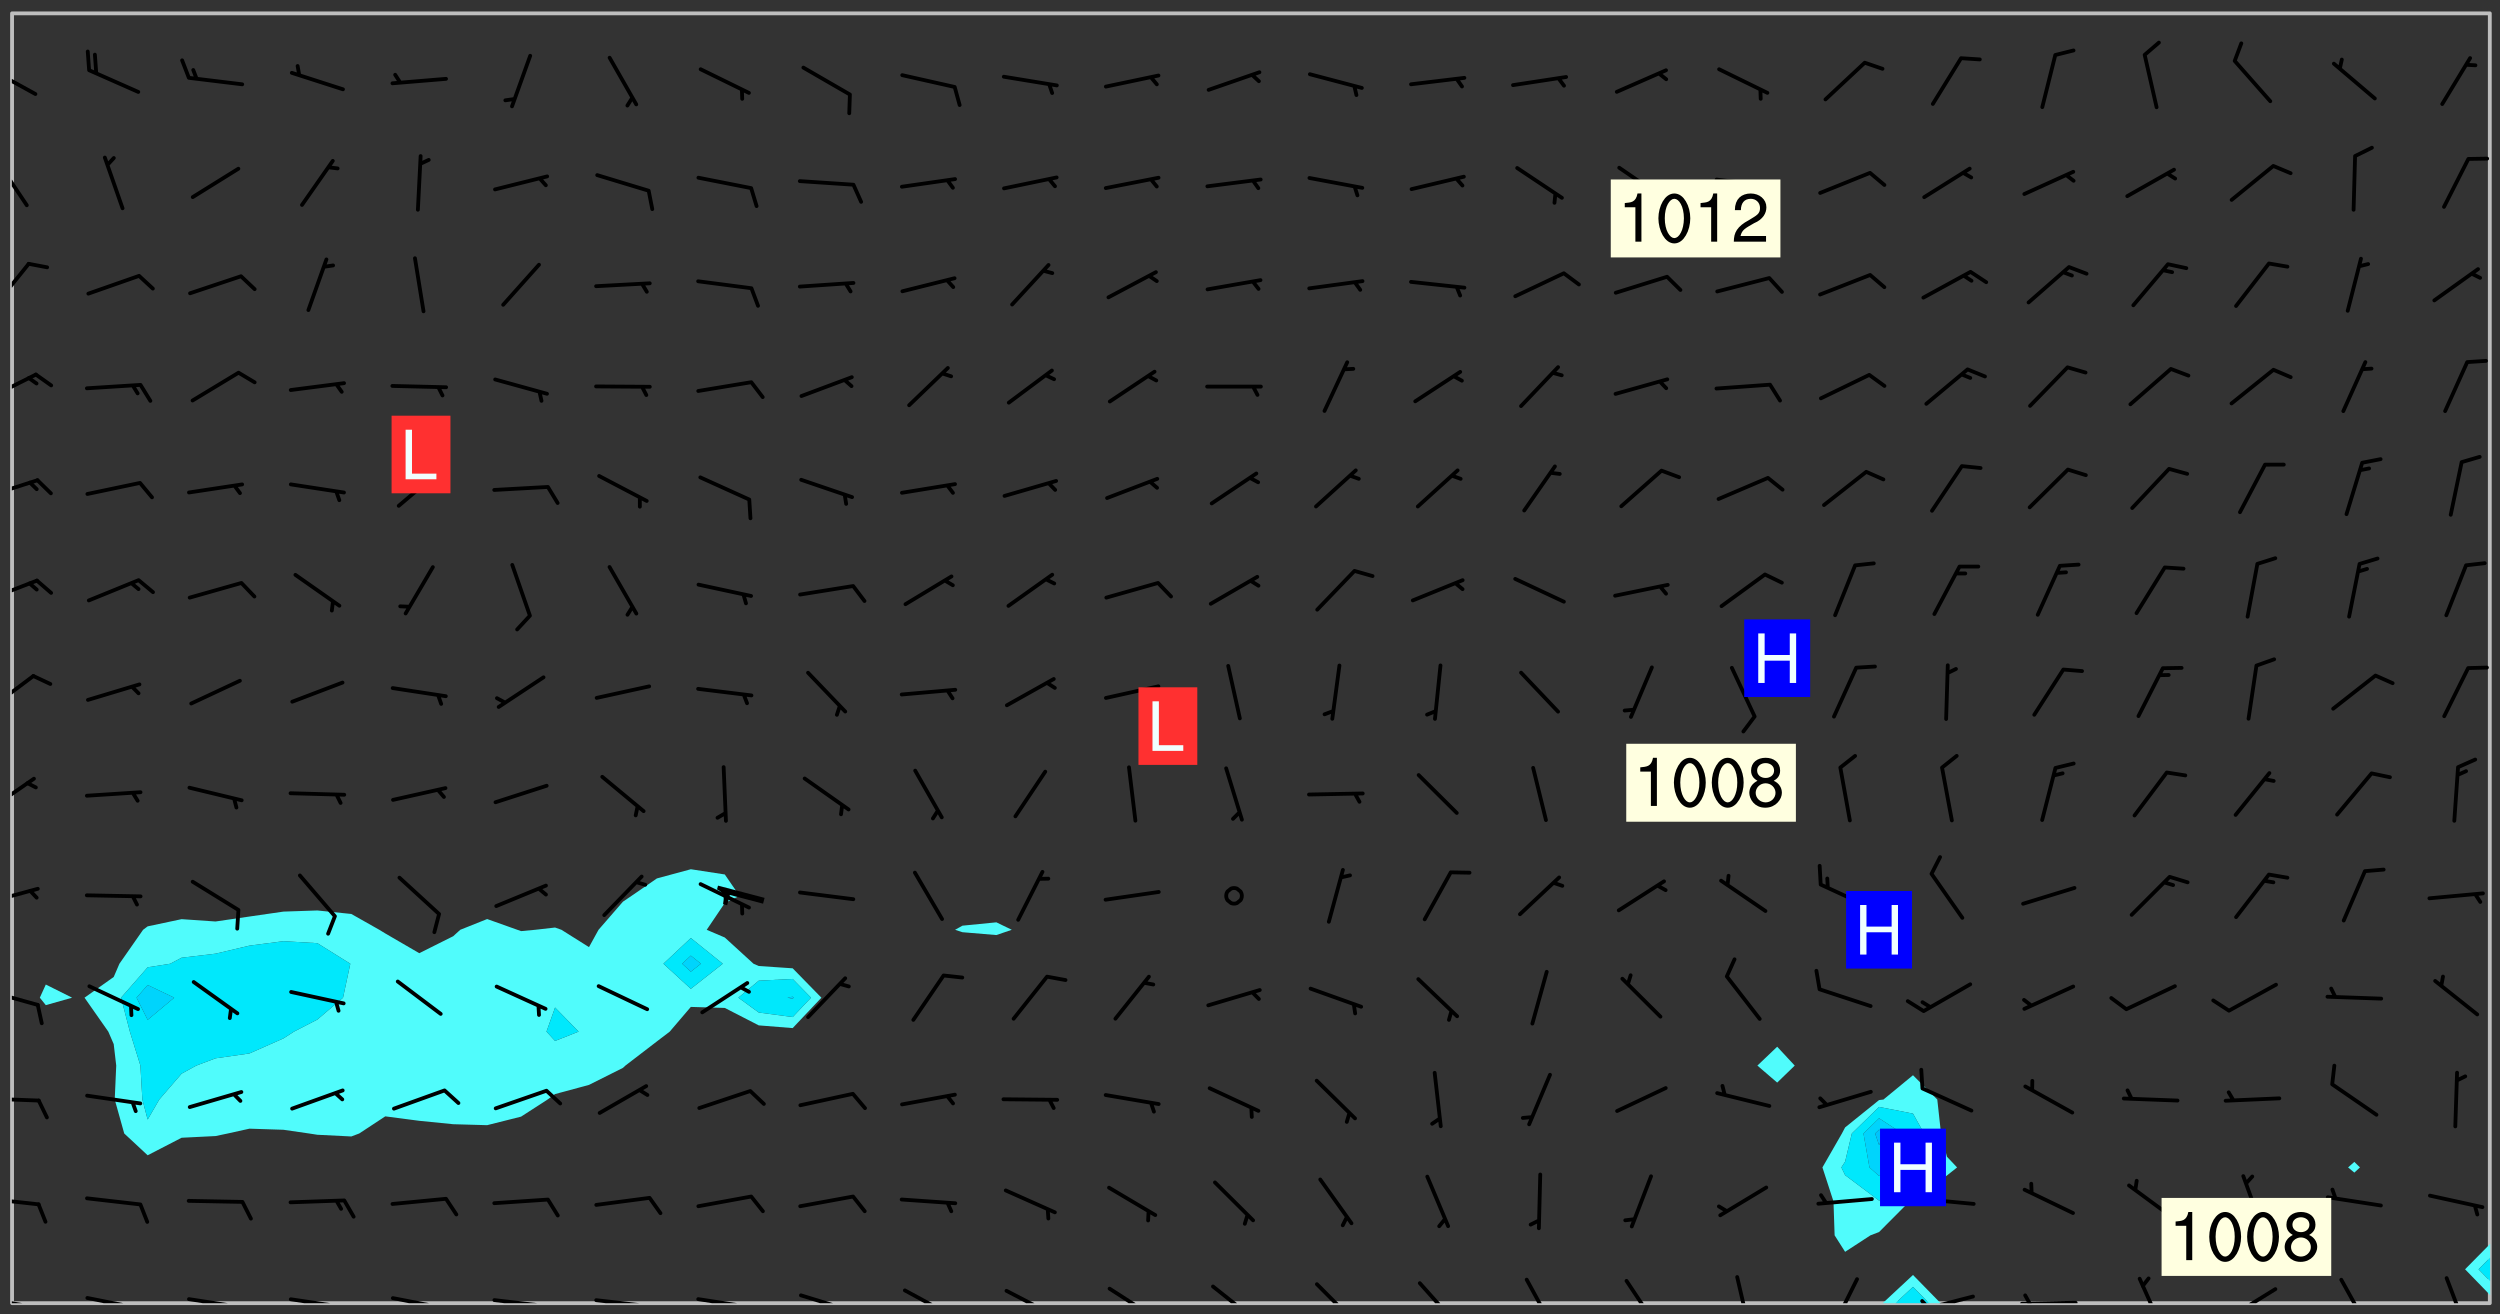 <svg xmlns="http://www.w3.org/2000/svg" role="img" xmlns:xlink="http://www.w3.org/1999/xlink" viewBox="142.45 309.95 326.84 171.84"><rect x="142.45" y="309.95" width="326.84" height="171.84" fill="#333333" stroke="none"/><defs><clipPath id="clip2"><path d="M 144 311.672 L 145 311.672 L 145 480.328 L 144 480.328 Z M 144 311.672"/></clipPath><clipPath id="clip3"><path d="M 144 311.672 L 468 311.672 L 468 480.328 L 144 480.328 Z M 144 311.672"/></clipPath><clipPath id="clip4"><path d="M 388 476 L 397 476 L 397 480.328 L 388 480.328 Z M 388 476"/></clipPath><clipPath id="clip5"><path d="M 390 478 L 395 478 L 395 480.328 L 390 480.328 Z M 390 478"/></clipPath><clipPath id="clip6"><path d="M 467 311.672 L 468 311.672 L 468 473 L 467 473 Z M 467 311.672"/></clipPath><clipPath id="clip7"><path d="M 144 479 L 148 479 L 148 480.328 L 144 480.328 Z M 144 479"/></clipPath><clipPath id="clip8"><path d="M 147 480 L 149 480 L 149 480.328 L 147 480.328 Z M 147 480"/></clipPath><clipPath id="clip9"><path d="M 146 480 L 148 480 L 148 480.328 L 146 480.328 Z M 146 480"/></clipPath><clipPath id="clip10"><path d="M 153 479 L 162 479 L 162 480.328 L 153 480.328 Z M 153 479"/></clipPath><clipPath id="clip11"><path d="M 160 480 L 162 480 L 162 480.328 L 160 480.328 Z M 160 480"/></clipPath><clipPath id="clip12"><path d="M 159 480 L 161 480 L 161 480.328 L 159 480.328 Z M 159 480"/></clipPath><clipPath id="clip13"><path d="M 166 479 L 175 479 L 175 480.328 L 166 480.328 Z M 166 479"/></clipPath><clipPath id="clip14"><path d="M 173 480 L 176 480 L 176 480.328 L 173 480.328 Z M 173 480"/></clipPath><clipPath id="clip15"><path d="M 172 480 L 174 480 L 174 480.328 L 172 480.328 Z M 172 480"/></clipPath><clipPath id="clip16"><path d="M 180 479 L 188 479 L 188 480.328 L 180 480.328 Z M 180 479"/></clipPath><clipPath id="clip17"><path d="M 187 480 L 189 480 L 189 480.328 L 187 480.328 Z M 187 480"/></clipPath><clipPath id="clip18"><path d="M 193 479 L 201 479 L 201 480.328 L 193 480.328 Z M 193 479"/></clipPath><clipPath id="clip19"><path d="M 200 480 L 202 480 L 202 480.328 L 200 480.328 Z M 200 480"/></clipPath><clipPath id="clip20"><path d="M 206 479 L 215 479 L 215 480.328 L 206 480.328 Z M 206 479"/></clipPath><clipPath id="clip21"><path d="M 213 480 L 216 480 L 216 480.328 L 213 480.328 Z M 213 480"/></clipPath><clipPath id="clip22"><path d="M 220 479 L 228 479 L 228 480.328 L 220 480.328 Z M 220 479"/></clipPath><clipPath id="clip23"><path d="M 227 480 L 229 480 L 229 480.328 L 227 480.328 Z M 227 480"/></clipPath><clipPath id="clip24"><path d="M 233 479 L 241 479 L 241 480.328 L 233 480.328 Z M 233 479"/></clipPath><clipPath id="clip25"><path d="M 240 480 L 242 480 L 242 480.328 L 240 480.328 Z M 240 480"/></clipPath><clipPath id="clip26"><path d="M 246 479 L 255 479 L 255 480.328 L 246 480.328 Z M 246 479"/></clipPath><clipPath id="clip27"><path d="M 260 478 L 268 478 L 268 480.328 L 260 480.328 Z M 260 478"/></clipPath><clipPath id="clip28"><path d="M 273 478 L 281 478 L 281 480.328 L 273 480.328 Z M 273 478"/></clipPath><clipPath id="clip29"><path d="M 287 478 L 294 478 L 294 480.328 L 287 480.328 Z M 287 478"/></clipPath><clipPath id="clip30"><path d="M 300 477 L 307 477 L 307 480.328 L 300 480.328 Z M 300 477"/></clipPath><clipPath id="clip31"><path d="M 314 477 L 320 477 L 320 480.328 L 314 480.328 Z M 314 477"/></clipPath><clipPath id="clip32"><path d="M 327 477 L 333 477 L 333 480.328 L 327 480.328 Z M 327 477"/></clipPath><clipPath id="clip33"><path d="M 341 476 L 346 476 L 346 480.328 L 341 480.328 Z M 341 476"/></clipPath><clipPath id="clip34"><path d="M 354 477 L 360 477 L 360 480.328 L 354 480.328 Z M 354 477"/></clipPath><clipPath id="clip35"><path d="M 369 476 L 372 476 L 372 480.328 L 369 480.328 Z M 369 476"/></clipPath><clipPath id="clip36"><path d="M 381 476 L 386 476 L 386 480.328 L 381 480.328 Z M 381 476"/></clipPath><clipPath id="clip37"><path d="M 393 479 L 401 479 L 401 480.328 L 393 480.328 Z M 393 479"/></clipPath><clipPath id="clip38"><path d="M 393 479 L 395 479 L 395 480.328 L 393 480.328 Z M 393 479"/></clipPath><clipPath id="clip39"><path d="M 406 480 L 415 480 L 415 480.328 L 406 480.328 Z M 406 480"/></clipPath><clipPath id="clip40"><path d="M 406 479 L 409 479 L 409 480.328 L 406 480.328 Z M 406 479"/></clipPath><clipPath id="clip41"><path d="M 421 476 L 426 476 L 426 480.328 L 421 480.328 Z M 421 476"/></clipPath><clipPath id="clip42"><path d="M 433 478 L 441 478 L 441 480.328 L 433 480.328 Z M 433 478"/></clipPath><clipPath id="clip43"><path d="M 433 480 L 436 480 L 436 480.328 L 433 480.328 Z M 433 480"/></clipPath><clipPath id="clip44"><path d="M 448 477 L 453 477 L 453 480.328 L 448 480.328 Z M 448 477"/></clipPath><clipPath id="clip45"><path d="M 462 476 L 466 476 L 466 480.328 L 462 480.328 Z M 462 476"/></clipPath><clipPath id="clip46"><path d="M 144 466 L 148 466 L 148 468 L 144 468 Z M 144 466"/></clipPath><clipPath id="clip47"><path d="M 144 453 L 148 453 L 148 455 L 144 455 Z M 144 453"/></clipPath><clipPath id="clip48"><path d="M 144 439 L 148 439 L 148 442 L 144 442 Z M 144 439"/></clipPath><clipPath id="clip49"><path d="M 144 425 L 148 425 L 148 429 L 144 429 Z M 144 425"/></clipPath><clipPath id="clip50"><path d="M 144 411 L 148 411 L 148 417 L 144 417 Z M 144 411"/></clipPath><clipPath id="clip51"><path d="M 144 398 L 148 398 L 148 403 L 144 403 Z M 144 398"/></clipPath><clipPath id="clip52"><path d="M 144 385 L 148 385 L 148 389 L 144 389 Z M 144 385"/></clipPath><clipPath id="clip53"><path d="M 144 372 L 148 372 L 148 376 L 144 376 Z M 144 372"/></clipPath><clipPath id="clip54"><path d="M 144 358 L 148 358 L 148 363 L 144 363 Z M 144 358"/></clipPath><clipPath id="clip55"><path d="M 144 344 L 147 344 L 147 351 L 144 351 Z M 144 344"/></clipPath><clipPath id="clip56"><path d="M 144 330 L 147 330 L 147 338 L 144 338 Z M 144 330"/></clipPath><clipPath id="clip57"><path d="M 144 318 L 148 318 L 148 323 L 144 323 Z M 144 318"/></clipPath><g id="surface2281" clip-path="url(#clip1)"><path fill="#fff" fill-opacity="0" fill-rule="evenodd" d="M 0 0 L 1000 0 L 1000 1000 L 0 1000 Z M 0 0"/><path fill="#d3d3d3" fill-opacity="0" fill-rule="evenodd" d="M162.152 355.867L161.918 356.16 161.977 356.395 162.094 356.566 162.27 356.801 162.562 357.148 162.676 357.207 162.793 357.035 162.852 356.801 163.027 356.625 163.492 356.449 164.191 356.449 164.426 356.742 164.715 357.559 164.773 357.734 164.949 357.965 165.301 358.199 166 358.898 166.172 359.074 166.406 359.422 166.641 359.832 166.93 360.414 167.34 360.879 167.57 361.113 167.805 361.289 167.922 361.52 168.098 361.812 168.27 362.977 168.27 363.211 168.328 363.5 168.387 363.617 168.504 363.734 168.852 364.145 168.969 364.316 169.145 364.492 169.32 364.727 169.438 364.898 169.609 365.25 169.668 365.484 169.902 365.891 170.137 365.832 169.961 366.008 169.902 366.938 169.32 366.938 169.086 366.824 168.738 366.938 168.621 367.055 168.562 367.348 168.504 367.523 168.387 367.695 167.922 367.988 167.863 368.223 167.805 368.336 167.805 368.98 167.863 369.152 167.863 369.562 167.922 369.621 167.922 370.027 167.98 370.434 168.098 370.609 168.156 370.668 168.387 371.309 168.328 371.602 168.328 372.301 168.27 372.883 168.27 373.117 168.211 373.348 168.156 373.699 168.156 375.621 168.211 375.738 168.637 375.738 168.27 375.855 168.246 376.207 169.137 377.375 170.879 377.914 172.219 378.273 172.219 378.812 172.309 379.621 172.844 380.336 174.363 380.605 175.254 380.52 175.344 381.684 175.879 381.863 177.039 381.684 179.094 380.699 180.254 380.336 182.133 380.16 183.828 379.98 183.648 380.699 182.133 380.785 180.883 380.875 180.078 381.145 179.004 381.953 179.273 382.672 179.809 383.57 179.629 384.195 179.363 385.004 179.629 386.082 180.254 386.98 181.059 387.16 182.309 386.98 182.043 387.703 182.141 388.207 182.195 388.5 182.195 388.672 182.254 388.965 182.254 389.371 182.43 389.488 182.781 389.605 183.188 389.605 183.48 389.43 183.594 389.312 183.652 389.195 183.77 388.965 183.828 388.789 184.18 388.324 184.41 388.148 184.586 388.09 184.762 388.148 184.82 388.324 184.938 389.312 184.992 389.781 185.051 389.953 185.168 390.188 185.344 390.246 186.16 390.305 186.449 390.305 186.566 390.539 186.625 390.945 186.684 391.297 186.684 392.402 186.801 392.695 186.918 393.043 187.207 393.742 187.383 394.094 187.965 394.848 188.316 395.023 188.488 395.082 188.957 395.316 189.598 395.781 189.945 396.016 190.238 396.191 190.531 396.246 190.762 396.309 191.578 396.656 191.871 396.832 191.984 397.004 192.336 397.355 192.453 397.531 192.977 398.172 192.977 398.461 193.035 398.812 193.035 399.16 193.094 399.512 193.152 399.801 193.27 399.859 193.441 399.918 193.617 399.918 194.199 400.152 194.375 400.27 194.551 400.559 194.727 400.793 194.84 401.027 195.133 401.258 195.25 401.375 195.25 401.785 195.309 401.84 195.598 402.074 195.832 402.191 195.891 402.309 196.008 402.48 196.066 402.598 196.297 402.832 196.355 403.008 196.59 403.066 196.707 403.125 196.59 403.238 196.531 403.355 196.531 403.473 196.414 403.766 196.297 404.055 196.297 404.637 196.473 404.754 196.59 404.812 196.648 404.93 196.766 405.047 196.879 405.105 197.055 405.453 197.113 405.805 197.172 406.211 197.172 406.387 197.113 406.562 196.996 407.262 196.996 407.434 197.113 407.609 197.406 407.902 197.812 407.902 197.988 408.02 198.105 408.191 198.223 408.484 198.223 408.719 197.695 408.719 197.465 408.484 197.23 408.484 197.055 408.543 196.996 409.242 197.055 409.59 197.172 409.766 197.348 410.176 197.465 410.406 197.754 410.875 197.93 410.93 198.453 410.93 198.688 410.988 199.445 411.629 199.504 411.922 199.504 412.156 199.562 412.215 199.793 412.562 199.793 412.914 199.676 413.086 199.676 413.379 199.969 413.668 200.262 413.844 200.434 413.902 200.727 414.078 201.02 414.195 201.602 414.602 201.891 414.836 202.184 415.012 202.402 415.172 202.418 415.184 202.648 415.359 203.289 415.883 203.465 416.117 203.582 416.293 203.758 416.469 203.871 416.641 203.871 417.281 203.988 417.457 204.457 417.574 205.039 417.691 205.273 417.75 205.504 417.863 205.797 417.98 205.91 418.039 206.496 418.391 206.785 418.562 206.961 418.625 207.137 418.68 207.312 418.738 208.012 419.09 208.301 419.266 208.535 419.32 208.824 419.496 209.059 419.613 209.699 420.02 209.992 420.137 210.164 420.195 210.398 420.254 210.809 420.312 211.039 420.371 211.273 420.488 211.332 420.66 210.922 420.836 211.391 420.895 211.449 421.188 211.562 421.422 211.738 421.477 211.973 421.535 212.148 421.594 212.555 421.711 213.195 421.945 213.312 422.117 213.371 422.352 213.371 422.527 213.312 422.645 213.254 423.051 213.488 423.285 213.605 423.344 213.953 423.461 214.594 423.691 214.77 423.809 215.059 423.926 215.234 424.102 215.469 424.566 216.051 425.672 216.227 425.848 216.574 426.023 216.75 426.141 217.102 426.258 218.148 426.781 218.383 426.84 218.848 426.953 219.141 427.012 219.605 427.188 220.363 427.77 220.598 428.004 220.945 428.469 221.121 428.645 221.41 428.879 222.227 429.578 222.52 429.754 222.809 430.043 223.102 430.219 223.395 430.508 224.09 431.148 224.266 431.324 224.559 431.559 224.848 431.793 225.316 432.082 225.957 432.664 226.305 432.898 226.539 433.191 226.887 433.539 227.238 434.004 228.172 434.996 228.52 435.402 228.637 435.578 228.871 435.637 228.984 435.754 229.629 435.93 229.859 436.043 230.094 436.102 230.387 436.277 230.617 436.395 231.551 437.094 231.957 437.5 232.191 437.676 232.598 437.852 232.832 437.969 233.648 438.316 233.996 438.551 234.23 438.668 234.523 438.957 234.754 439.074 235.512 439.426 235.863 439.598 236.094 439.656 236.387 439.773 236.621 439.832 237.492 440.008 238.309 440.008 238.777 440.238 238.949 440.297 239.824 440.996 240.289 441.113 240.582 441.172 240.758 441.23 240.988 441.289 241.457 441.348 241.805 441.406 242.156 441.465 242.562 441.523 242.855 441.523 243.027 441.582 243.027 441.812 243.203 441.988 243.496 441.988 243.844 442.047 244.195 442.105 244.895 442.223 245.535 442.223 246 441.988 246.293 441.812 246.465 441.695 246.875 441.523 247.164 441.348 248.098 440.883 248.566 440.59 249.09 440.297 249.555 440.125 250.02 439.949 251.07 439.484 251.359 439.367 251.77 439.25 252.059 439.133 252.586 438.957 254.102 438.258 254.684 437.91 254.973 437.852 255.266 437.793 255.613 437.676 256.488 437.445 256.84 437.328 256.953 437.328 257.188 437.27 258.062 437.035 258.297 436.977 259.109 436.977 259.461 436.918 260.277 436.801 260.449 436.742 260.801 436.688 261.094 436.629 261.324 436.57 262.141 436.395 262.316 436.336 262.664 436.336 262.898 436.277 263.363 436.16 264.121 435.988 264.355 435.93 264.703 435.93 265.113 435.812 265.402 435.754 266.688 435.695 266.977 435.695 267.387 435.637 267.617 435.578 267.793 435.578 268.668 435.461 269.074 435.461 269.484 435.344 269.832 435.344 270.184 435.23 271.055 435.172 272.805 435.172 273.852 435.461 274.262 435.578 274.551 435.695 274.902 435.812 275.191 435.93 276.242 436.102 276.531 436.16 276.824 436.16 277.117 436.219 277.289 436.277 277.699 436.336 277.871 436.395 277.988 436.453 278.105 436.453 278.223 436.512 278.574 436.57 278.688 436.57 279.098 436.637 281.02 437.031 282.945 437.426 284.465 437.875 286.16 438.594 288.305 439.398 289.91 438.68 291.34 437.875 292.5 436.797 293.75 436.348 296.785 435.629 298.66 435.27 300.805 433.922 303.039 432.668 305.539 431.41 307.234 430.961 309.02 430.781 310.18 430.512 310.805 431.051 312.145 430.781 312.859 429.793 313.844 428.449 314.289 428.27 315.094 427.91 316.969 427.371 318.754 426.922 320.004 426.652 321.164 426.562 322.863 426.473 324.824 426.203 326.074 426.113 326.613 426.113 327.238 426.023 328.129 426.023 330.273 425.844 332.684 425.664 335.273 425.574 336.969 425.754 338.578 425.844 340.008 426.203 341.168 426.922 343.043 427.91 344.203 429.438 344.469 430.152 345.098 430.242 345.453 431.141 345.988 431.68 346.523 433.207 347.598 433.566 348.133 433.566 347.328 434.102 347.418 435.809 348.133 438.504 349.023 439.309 349.918 440.297 350.633 441.555 352.418 442.094 353.938 441.914 354.293 443.258 355.902 442.453 356.883 441.914 357.152 442.184 357.469 441.969 357.688 441.824 358.488 442.273 358.938 441.914 359.293 441.914 359.828 441.645 360.367 440.926 360.902 440.656 361.527 439.668 362.688 440.117 363.527 440.488 364.922 441.105 366.617 440.926 368.223 440.926 370.008 441.016 370.188 439.309 370.723 437.965 371.527 438.234 372.02 439.082 372.422 439.488 372.332 440.027 372.332 440.387 373.047 440.836 373.758 440.566 375.188 440.566 375.547 441.555 375.992 442.812 376.707 444.156 377.957 444.785 379.652 445.414 380.367 445.234 380.547 444.695 381.527 444.605 381.977 444.965 382.062 446.223 381.797 446.852 381.262 447.031 381.262 447.57 381.977 448.555 382.242 449.094 383.227 450.082 384.027 451.16 383.762 451.52 383.672 452.418 383.047 454.75 382.691 456.816 382.602 458.609 382.422 459.328 382.332 459.867 382.332 461.305 381.352 463.188 380.992 464.895 380.457 465.793 379.652 466.961 379.387 467.5 381.441 468.754 381.527 469.113 381.172 469.652 381.082 469.473 381.082 470.281 381.172 471.719 380.727 472.434 379.652 472.527 379.387 473.242 379.922 474.141 380.727 474.859 381.887 475.668 383.227 475.938 383.672 476.297 383.316 476.746 381.527 476.656 380.277 476.207 379.562 475.488 378.938 475.398 378.762 478.988 378.574 480.297 467.934 480.297 467.934 311.703 412.664 311.703 412.664 360.785 413.426 360.91 416.715 361.453 418.738 364.289 418.738 367.043 421.09 367.375 423.438 367.707 427.488 367.707 426.109 371.867 424.086 372.574 422.062 373.277 421.52 373.621 418.926 375.238 418.738 375.355 416.715 373.277 415.984 370.535 413.312 368.457 411.938 364.957 411.871 364.875 409.914 362.203 412.664 360.785 412.664 311.703 294.422 311.703 294.422 403.117 294.539 403.148 294.672 403.16 294.746 403.234 294.852 403.281 294.941 403.34 295.027 403.398 295.117 403.457 295.414 403.754 295.473 403.844 295.504 403.961 295.531 404.078 295.547 404.215 295.516 404.332 295.457 404.422 295.398 404.508 295.355 404.613 295.309 404.715 295.281 404.836 295.281 404.98 295.457 405.25 295.605 405.398 295.68 405.484 295.754 405.559 295.797 405.664 295.859 405.754 295.918 405.84 295.961 405.945 296.02 406.035 296.066 406.137 296.109 406.242 296.168 406.328 296.285 406.508 296.359 406.582 296.422 406.668 296.48 406.758 296.523 406.863 296.582 406.953 296.641 407.039 296.703 407.129 296.762 407.219 296.805 407.32 296.922 407.5 296.996 407.574 297.055 407.66 297.129 407.734 297.219 407.793 297.324 407.84 297.473 407.84 297.605 407.824 297.738 407.84 297.84 407.793 297.914 407.719 297.961 407.617 297.945 407.484 297.945 407.336 297.898 407.23 297.871 407.113 297.824 407.012 297.797 406.891 297.754 406.789 297.691 406.699 297.648 406.598 297.605 406.492 297.574 406.375 297.559 406.242 297.547 406.105 297.633 406.047 297.691 405.961 297.812 405.93 297.855 406.035 297.871 406.168 297.871 406.285 297.93 406.387 297.988 406.477 298.078 406.535 298.227 406.684 298.285 406.773 298.328 406.879 298.316 406.98 298.402 407.039 298.508 407.086 298.594 407.145 298.684 407.203 298.758 407.277 298.641 407.305 298.535 407.352 298.449 407.41 298.375 407.484 298.316 407.574 298.254 407.66 298.227 407.781 298.18 407.883 298.137 407.988 298.105 408.105 298.094 408.238 298.078 408.371 298.078 408.52 298.105 408.637 298.152 408.742 298.195 408.844 298.254 408.934 298.328 409.008 298.418 409.066 298.492 409.141 298.582 409.199 298.641 409.289 298.684 409.395 298.73 409.496 298.848 409.527 298.98 409.543 299.129 409.543 299.246 409.512 299.352 409.555 299.395 409.66 299.441 409.762 299.469 409.883 299.5 410 299.527 410.117 299.559 410.238 299.586 410.355 299.691 410.398 299.793 410.445 299.926 410.43 300.074 410.578 300.137 410.664 300.211 410.738 300.281 410.812 300.371 410.875 300.477 410.918 300.578 410.961 300.695 410.992 300.832 411.008 300.949 410.977 301.023 410.902 301.051 410.785 301.039 410.652 301.008 410.531 300.98 410.414 301.023 410.309 301.141 410.309 301.23 410.371 301.348 410.398 301.496 410.398 301.629 410.414 301.777 410.414 301.91 410.43 302.043 410.414 302.191 410.414 302.324 410.398 302.457 410.387 302.594 410.398 302.711 410.371 302.844 410.355 303.035 410.297 302.977 410.473 302.961 410.605 302.934 410.727 302.918 410.859 302.859 410.945 302.727 410.961 302.621 411.008 302.516 411.051 302.398 411.082 302.281 411.109 302.016 411.141 301.867 411.141 301.734 411.156 301.66 411.23 301.719 411.316 301.867 411.465 301.984 411.645 302.059 411.715 302.148 411.777 302.238 411.836 302.324 411.895 302.414 411.953 302.516 411.996 302.621 412.059 302.727 412.102 302.812 412.16 302.918 412.207 303.02 412.25 303.199 412.367 303.258 412.457 303.215 412.559 303.168 412.664 303.184 412.797 303.406 413.02 303.465 413.109 303.508 413.211 303.539 413.332 303.582 413.434 303.598 413.566 303.629 413.684 303.641 413.82 303.672 413.938 303.82 414.086 303.922 414.129 304.027 414.172 304.145 414.203 304.277 414.219 304.414 414.234 304.531 414.234 304.648 414.203 304.738 414.145 304.781 414.039 304.828 413.938 304.871 413.832 304.902 413.715 304.914 413.582 304.914 413.434 304.902 413.301 304.887 413.168 304.855 413.051 304.812 412.945 304.766 412.84 304.723 412.738 304.68 412.633 304.664 412.5 304.68 412.367 304.707 412.25 304.738 412.133 304.766 412.012 304.812 411.91 304.902 411.852 304.988 411.789 305.062 411.715 305.152 411.656 305.375 411.434 305.434 411.348 305.508 411.273 305.625 411.094 305.684 411.008 305.684 410.859 305.609 410.785 305.508 410.738 305.402 410.695 305.301 410.652 305.242 410.562 305.195 410.457 305.168 410.34 305.258 410.281 305.375 410.25 305.477 410.207 305.656 410.09 305.805 409.941 305.816 409.809 305.805 409.703 305.715 409.645 305.582 409.66 305.434 409.66 305.301 409.676 305.168 409.66 305.047 409.629 304.961 409.57 304.887 409.496 304.828 409.406 304.766 409.32 304.648 409.141 304.59 409.055 304.621 408.934 304.707 408.875 304.828 408.844 304.887 408.758 304.887 408.637 304.855 408.52 304.797 408.43 304.738 408.344 304.691 408.238 304.664 408.121 304.648 407.988 304.707 407.898 304.781 407.824 304.871 407.766 304.988 407.586 305.062 407.512 305.121 407.426 305.27 407.277 305.391 407.246 305.523 407.23 305.656 407.246 305.73 407.32 305.773 407.426 305.789 407.559 305.758 407.676 305.641 407.707 305.508 407.719 305.359 407.867 305.316 407.973 305.27 408.074 305.242 408.195 305.211 408.312 305.211 408.461 305.242 408.578 305.285 408.684 305.344 408.773 305.418 408.844 305.492 408.918 305.609 408.949 305.73 408.977 305.848 408.949 305.98 408.934 306.098 408.934 306.188 408.992 306.262 409.066 306.309 409.172 306.367 409.258 306.469 409.305 306.602 409.32 306.707 409.363 306.793 409.422 306.781 409.527 306.707 409.602 306.527 409.719 306.469 409.809 306.379 409.867 306.309 409.941 306.234 410.016 306.172 410.105 306.145 410.223 306.129 410.355 306.145 410.488 306.129 410.621 306.129 410.77 306.145 410.902 306.172 411.02 306.203 411.141 306.277 411.215 306.367 411.273 306.453 411.332 306.543 411.391 306.66 411.422 306.66 411.508 306.559 411.555 306.469 411.613 306.203 411.645 306.086 411.672 305.938 411.672 305.832 411.715 305.73 411.762 305.672 411.852 305.609 412.086 305.598 412.219 305.566 412.34 305.551 412.473 305.551 412.766 305.539 412.898 305.551 413.035 305.566 413.168 305.699 413.184 305.832 413.195 305.953 413.227 306.039 413.285 306.113 413.359 306.16 413.465 306.203 413.566 306.219 413.699 306.219 414.145 306.203 414.277 306.203 414.723 306.234 414.988 306.262 415.105 306.277 415.238 306.309 415.355 306.395 415.566 306.426 415.832 306.426 415.98 306.395 416.098 306.367 416.215 306.336 416.336 306.309 416.453 306.277 416.57 306.246 416.691 306.234 416.824 306.219 416.957 306.309 417.016 306.426 416.984 306.527 417 306.574 417.105 306.543 417.371 306.543 417.812 306.5 417.918 306.453 418.023 306.41 418.125 306.367 418.23 306.309 418.316 306.277 418.438 306.234 418.555 306.203 418.672 306.188 418.805 306.203 418.938 306.262 419.027 306.367 419.074 306.453 419.133 306.512 419.219 306.5 419.355 306.469 419.473 306.426 419.574 306.426 420.02 306.41 420.152 306.41 420.301 306.379 420.418 306.336 420.523 306.309 420.641 306.262 420.746 306.219 420.848 306.188 420.969 306.16 421.086 306.129 421.219 306.098 421.336 306.07 421.453 306.027 421.559 305.996 421.676 305.965 421.797 305.953 421.93 305.938 422.062 305.938 422.359 305.965 422.477 305.965 422.625 306.012 423.023 306.039 423.141 306.098 423.23 306.219 423.262 306.367 423.262 306.5 423.246 306.559 423.336 306.559 423.453 306.5 423.543 306.41 423.602 306.309 423.645 306.203 423.691 306.113 423.75 306.027 423.809 305.891 423.824 305.773 423.793 305.641 423.777 305.539 423.824 305.477 423.91 305.465 424.047 305.449 424.18 305.418 424.297 305.391 424.414 305.375 424.547 305.344 424.668 305.344 424.965 305.359 425.098 305.391 425.215 305.391 425.363 305.402 425.496 305.402 425.645 305.375 425.762 305.328 425.863 305.301 425.984 305.27 426.102 305.211 426.191 305.137 426.266 305.035 426.309 304.93 426.355 304.812 426.383 304.691 426.414 304.59 426.367 304.648 426.281 304.754 426.234 304.781 426.117 304.812 426 304.84 425.879 304.871 425.762 304.871 425.613 304.887 425.48 304.855 425.363 304.812 425.258 304.707 425.273 304.633 425.348 304.531 425.391 304.441 425.453 304.367 425.527 304.324 425.629 304.309 425.762 304.277 425.879 304.25 426 304.219 426.117 304.191 426.234 304.16 426.355 304.133 426.473 304.102 426.59 304.059 426.695 303.969 426.754 303.879 426.754 303.762 426.723 303.73 426.637 303.746 426.5 303.715 426.383 303.715 426.234 303.703 426.102 303.703 425.953 303.641 425.719 303.613 425.598 303.57 425.496 303.523 425.391 303.465 425.305 303.406 425.215 303.363 425.109 303.301 425.023 303.152 424.875 303.082 424.801 302.977 424.754 302.871 424.711 302.77 424.668 302.473 424.371 302.383 424.297 302.297 424.238 302.191 424.195 302.102 424.133 302.016 424.074 301.91 424.031 301.82 423.973 301.734 423.91 301.66 423.84 301.555 423.793 301.469 423.734 301.363 423.691 301.273 423.629 301.172 423.586 301.066 423.543 300.98 423.484 300.875 423.438 300.77 423.395 300.668 423.348 300.578 423.289 300.477 423.246 300.371 423.203 300.281 423.141 300.164 423.113 300.031 423.098 299.898 423.113 299.75 423.113 299.617 423.129 299.5 423.098 299.41 423.039 299.336 422.965 299.246 422.906 299.145 422.859 298.996 422.859 298.875 422.832 298.773 422.789 298.699 422.715 298.582 422.535 298.492 422.477 298.391 422.434 298.301 422.371 298.195 422.328 298.105 422.27 298.02 422.211 297.914 422.164 297.855 422.078 297.797 421.988 297.754 421.883 297.707 421.781 297.633 421.707 297.547 421.648 297.473 421.574 297.383 421.516 297.16 421.293 297.117 421.188 297.086 420.922 297.191 420.879 297.336 420.879 297.441 420.922 297.516 420.996 297.605 421.055 297.691 421.113 297.797 421.16 297.887 421.219 298.035 421.367 298.105 421.441 298.254 421.59 298.316 421.676 298.391 421.75 298.477 421.809 298.551 421.883 298.641 421.945 298.73 422.004 298.816 422.062 299.086 422.238 299.188 422.285 299.293 422.328 299.395 422.371 299.441 422.297 299.5 422.211 299.574 422.137 299.645 422.062 299.75 422.105 299.824 422.18 299.883 422.27 299.926 422.371 299.973 422.477 300.016 422.582 300.137 422.609 300.254 422.582 300.328 422.492 300.371 422.387 300.43 422.297 300.504 422.223 300.609 422.18 300.727 422.152 300.859 422.164 300.949 422.223 301.098 422.371 301.156 422.461 301.199 422.566 301.246 422.668 301.289 422.773 301.332 422.875 301.438 422.922 301.543 422.965 301.676 422.98 301.762 422.922 301.82 422.832 301.895 422.758 302 422.715 302.117 422.742 302.223 422.789 302.324 422.832 302.43 422.875 302.531 422.922 302.711 423.039 302.711 423.156 302.695 423.289 302.711 423.422 302.727 423.559 302.785 423.645 302.887 423.691 303.008 423.719 303.125 423.75 303.273 423.75 303.391 423.719 303.449 423.629 303.629 423.512 303.688 423.422 303.762 423.348 303.82 423.262 303.938 423.082 304.117 422.965 304.234 422.996 304.324 423.055 304.367 423.129 304.352 423.262 304.352 423.379 304.441 423.438 304.59 423.438 304.723 423.422 304.855 423.41 305.121 423.379 305.227 423.336 305.344 423.305 305.465 423.277 305.539 423.203 305.609 423.129 305.672 423.039 305.656 422.934 305.609 422.832 305.508 422.789 305.402 422.773 305.285 422.801 305.02 422.832 304.871 422.832 304.797 422.758 304.707 422.699 304.59 422.668 304.473 422.641 304.34 422.625 304.191 422.625 304.059 422.641 303.762 422.641 303.656 422.594 303.508 422.445 303.465 422.344 303.406 422.254 303.629 422.031 303.715 421.973 303.82 421.93 303.938 421.898 304.07 421.883 304.203 421.898 304.34 421.914 304.441 421.957 304.574 421.945 304.664 421.883 304.766 421.84 304.828 421.75 304.781 421.648 304.691 421.59 304.574 421.559 304.473 421.516 304.414 421.426 304.352 421.336 304.352 421.219 304.367 421.086 304.473 421.039 304.547 420.969 304.547 420.848 304.457 420.789 304.426 420.672 304.516 420.613 304.59 420.539 304.633 420.434 304.691 420.344 304.738 420.242 304.754 420.109 304.754 419.961 304.707 419.855 304.664 419.754 304.574 419.695 304.441 419.68 304.34 419.637 304.203 419.621 304.086 419.59 303.641 419.59 303.508 419.574 303.375 419.562 303.242 419.547 303.125 419.516 302.977 419.516 302.844 419.5 302.711 419.488 302.445 419.457 302.324 419.414 302.238 419.355 302.164 419.281 302.164 419.133 302.176 419 302.281 418.953 302.383 418.91 302.516 418.895 302.668 418.895 302.801 418.879 303.094 418.879 303.215 418.91 303.316 418.953 303.406 419.012 303.641 419.074 303.762 419.027 303.852 418.969 303.953 418.926 304.086 418.91 304.191 418.953 304.293 419 304.426 419.012 304.547 418.984 304.691 418.984 304.812 418.953 304.93 418.926 305.035 418.879 305.109 418.805 305.195 418.746 305.344 418.598 305.402 418.512 305.449 418.406 305.477 418.289 305.492 418.184 305.391 418.141 305.301 418.082 305.184 418.051 305.078 418.008 304.988 417.945 304.914 417.859 304.84 417.785 304.738 417.742 304.633 417.695 304.531 417.652 304.473 417.562 304.426 417.461 304.34 417.25 304.277 417.164 304.219 417.074 304.145 417 304.059 416.941 303.789 416.941 303.672 416.973 303.582 417.031 303.48 417.074 303.348 417.09 303.242 417.074 303.215 416.957 303.152 416.867 303.035 416.836 302.934 416.793 302.785 416.645 302.754 416.527 302.738 416.422 302.812 416.348 302.992 416.23 303.109 416.203 303.227 416.172 303.363 416.188 303.465 416.23 303.57 416.273 303.672 416.32 303.777 416.363 303.895 416.395 304.027 416.41 304.145 416.438 304.277 416.453 304.383 416.438 304.473 416.379 304.398 416.305 304.293 416.262 304.219 416.188 304.145 416.098 303.996 415.949 303.91 415.891 303.82 415.832 303.746 415.758 303.656 415.699 303.555 415.652 303.434 415.625 303.332 415.578 303.227 415.535 303.109 415.504 303.008 415.461 302.887 415.43 302.738 415.43 302.621 415.461 302.516 415.504 302.43 415.566 302.25 415.684 302.164 415.742 302.074 415.801 301.969 415.848 301.883 415.906 301.777 415.949 301.676 415.992 301.57 416.039 301.496 416.113 301.438 416.203 301.379 416.289 301.332 416.395 301.273 416.48 301.199 416.555 301.066 416.543 300.949 416.512 300.832 416.512 300.758 416.586 300.668 416.645 300.594 416.719 300.504 416.777 300.418 416.836 300.312 416.883 300.211 416.926 300.074 416.941 299.973 416.898 299.824 416.75 299.719 416.703 299.633 416.703 299.527 416.75 299.426 416.793 299.305 416.824 299.188 416.793 299.113 416.719 299.113 416.602 299.145 416.48 299.219 416.41 299.277 416.32 299.352 416.246 299.469 416.215 299.574 416.172 299.867 416.172 300 416.156 300.137 416.141 300.238 416.098 300.328 416.039 300.43 415.992 300.52 415.934 300.652 415.922 300.742 415.98 300.875 415.992 300.965 415.934 301.051 415.875 301.156 415.832 301.246 415.773 301.332 415.711 301.422 415.652 301.57 415.504 301.629 415.418 301.688 415.328 301.793 415.285 301.926 415.27 302.043 415.297 302.164 415.328 302.223 415.27 302.281 415.18 302.312 414.914 302.34 414.797 302.445 414.809 302.578 414.824 302.68 414.781 302.77 414.723 302.828 414.633 302.902 414.559 302.961 414.469 303.008 414.367 303.02 414.234 303.008 414.102 302.961 413.996 302.812 413.848 302.754 413.758 302.695 413.672 302.652 413.566 302.652 413.121 302.668 412.988 302.668 412.84 302.68 412.707 302.621 412.648 302.531 412.707 302.43 412.664 302.25 412.547 302.164 412.488 302.102 412.398 302.043 412.309 301.969 412.234 301.883 412.176 301.762 412.207 301.66 412.219 301.555 412.266 301.469 412.324 301.363 412.367 301.215 412.516 301.125 412.574 301.039 412.633 300.949 412.695 300.844 412.738 300.711 412.754 300.711 412.633 300.816 412.59 300.934 412.559 301.008 412.488 301.051 412.383 301.051 412.234 301.023 412.117 300.875 411.969 300.742 411.953 300.594 411.953 300.477 411.984 300.371 412.027 300.27 412.07 300.18 412.133 300.062 412.16 299.988 412.086 300 411.953 299.957 411.852 299.914 411.746 299.824 411.688 299.707 411.715 299.586 411.746 299.469 411.777 299.367 411.82 299.246 411.852 299.145 411.895 299.039 411.938 298.949 411.996 298.848 412.012 298.848 411.895 298.863 411.762 298.805 411.672 298.73 411.715 298.582 411.863 298.523 411.953 298.449 412.027 298.402 412.133 298.359 412.234 298.285 412.309 298.227 412.398 298.152 412.473 298.094 412.559 298.02 412.633 297.93 412.695 297.855 412.766 297.781 412.84 297.68 412.855 297.547 412.871 297.441 412.828 297.441 412.707 297.59 412.559 297.633 412.457 297.691 412.367 297.738 412.266 297.781 412.16 297.84 412.07 297.871 411.953 297.914 411.852 297.945 411.73 297.973 411.613 298.02 411.508 298.062 411.406 298.105 411.301 298.18 411.23 298.27 411.168 298.359 411.109 298.461 411.066 298.758 411.066 299.023 411.035 299.129 410.992 299.055 410.918 298.938 410.887 298.832 410.844 298.742 410.785 298.641 410.738 298.551 410.68 298.449 410.637 298.344 410.594 298.254 410.531 298.168 410.473 298.062 410.43 297.961 410.387 297.84 410.355 297.723 410.324 297.621 410.281 297.5 410.25 297.398 410.207 297.309 410.148 297.266 410.043 297.25 409.91 297.352 409.867 297.484 409.852 297.621 409.867 297.754 409.852 297.855 409.809 297.914 409.719 297.93 409.613 297.84 409.555 297.766 409.48 297.664 409.438 297.574 409.379 297.426 409.23 297.383 409.125 297.367 408.992 297.367 408.699 297.309 408.609 297.219 408.551 297.145 408.477 297.102 408.371 297.07 408.254 297.012 408.164 296.938 408.09 296.82 408.062 296.746 407.988 296.656 407.93 296.566 407.867 296.48 407.809 296.406 407.734 296.348 407.648 296.301 407.543 296.215 407.484 296.066 407.336 295.871 407.277 295.738 407.293 295.637 407.336 295.562 407.41 295.516 407.512 295.473 407.617 295.414 407.707 295.355 407.793 295.059 408.09 294.969 408.148 294.883 408.148 294.82 408.062 294.777 407.957 294.809 407.84 294.867 407.75 294.895 407.633 294.883 407.5 294.793 407.438 294.688 407.484 294.57 407.512 294.453 407.543 294.184 407.719 294.082 407.766 293.965 407.793 293.859 407.84 293.77 407.898 293.668 407.941 293.609 407.855 293.562 407.75 293.578 407.617 293.625 407.512 293.695 407.438 293.77 407.367 293.828 407.277 293.828 407.129 293.785 407.023 293.547 407.023 293.445 407.07 293.414 407.188 293.387 407.305 293.355 407.426 293.281 407.469 293.148 407.484 293.074 407.438 293.031 407.336 292.988 407.23 292.941 407.129 292.898 407.023 292.777 407.055 292.676 407.098 292.543 407.113 292.426 407.145 292.32 407.188 292.23 407.246 292.129 407.293 292.008 407.32 291.875 407.336 291.773 407.293 291.715 407.203 291.668 407.098 291.625 406.996 291.582 406.891 291.582 406.773 291.641 406.684 291.727 406.625 291.906 406.508 292.008 406.461 292.113 406.418 292.219 406.359 292.32 406.316 292.41 406.254 292.512 406.211 292.617 406.152 292.719 406.105 292.809 406.047 292.914 406.004 293.016 405.961 293.105 405.898 293.207 405.855 293.344 405.84 293.461 405.871 293.562 405.914 293.684 405.945 293.785 405.988 293.891 406.035 293.992 406.078 294.098 406.121 294.199 406.168 294.305 406.211 294.406 406.254 294.512 406.301 294.598 406.359 294.703 406.402 294.82 406.434 294.926 406.477 295.027 406.523 295.117 406.582 295.223 406.625 295.324 406.668 295.43 406.715 295.547 406.742 295.648 406.789 295.77 406.816 295.918 406.816 296.004 406.758 296.02 406.656 296.078 406.566 296.051 406.449 295.977 406.375 295.859 406.195 295.785 406.121 295.695 406.047 295.516 405.93 295.43 405.871 295.324 405.828 295.223 405.781 294.953 405.605 294.895 405.516 294.82 405.441 294.762 405.352 294.719 405.25 294.688 405.133 294.672 404.996 294.672 404.434 294.66 404.301 294.645 404.168 294.613 404.051 294.598 403.918 294.586 403.785 294.555 403.664 294.332 403.441 294.273 403.355 294.258 403.25 294.289 403.133 294.422 403.117 294.422 311.703 172.992 311.703 172.992 313.156 172.934 313.391 172.582 314.441 172.41 314.965 172.293 315.312 172.117 315.723 172 315.895 171.766 316.188 171.535 316.246 171.184 316.246 171.066 316.305 170.836 316.711 170.836 317.004 170.953 317.18 171.184 317.41 171.301 317.645 171.941 318.402 172.234 318.867 172.41 319.102 172.641 319.453 172.875 319.801 173.516 320.617 173.691 321.082 173.863 321.492 173.98 322.188 174.156 322.656 174.273 324.055 174.332 324.52 174.332 325.395 174.449 326.441 174.449 331.223 174.391 331.688 174.039 332.969 173.863 333.492 173.75 333.902 173.398 334.832 172.934 336 172.699 336.582 172.582 336.758 172.41 337.105 172.234 337.512 171.883 338.328 171.824 338.621 171.711 338.914 171.594 339.203 171.535 339.379 171.418 340.254 171.359 340.66 171.301 340.777 171.242 340.953 171.184 341.125 170.953 341.652 170.836 341.824 170.836 342.059 170.719 342.293 170.66 342.465 170.484 343.051 170.484 343.34 170.426 343.516 170.426 343.809 170.367 343.922 170.309 344.449 170.309 344.621 170.254 344.855 170.254 347.477 170.078 348.293 169.961 348.469 169.785 348.703 169.668 348.875 169.555 349.109 168.969 350.043 168.738 350.332 168.445 350.797 168.27 351.031 167.98 351.383 167.629 352.082 167.516 352.312 167.34 352.723 167.164 352.953 166.758 353.48 165.941 354.18 165.648 354.352 165.359 354.586 165.184 354.703 165.008 354.879 164.484 355.285 163.957 355.461 163.785 355.637 163.551 355.691 162.91 355.867 162.152 355.867M174.363 386.891L173.289 387.34 173.648 388.234 174.898 387.52 175.344 386.98 174.363 386.891"/><path fill="#d3d3d3" fill-opacity="0" fill-rule="evenodd" d="M201.508 416.598L200.613 416.598 201.062 417.227 202.043 417.586 202.848 417.496 203.293 416.508 203.117 416.598 202.402 416.242 201.508 416.598M356.129 475.668L356.07 475.145 356.07 474.852 356.184 474.559 356.242 474.328 356.711 473.859 356.824 473.859 356.941 473.746 357.059 473.688 357.234 473.688 357.469 473.629 357.816 473.629 358.051 473.688 358.168 473.746 358.398 473.918 358.457 474.094 358.574 474.676 358.574 474.969 358.457 475.145 358.285 475.434 358.109 475.609 357.582 476.133 357.352 476.367 357.234 476.426 357.059 476.426 356.941 476.367 356.535 476.074 356.359 475.957 356.242 475.898 356.184 475.785 356.129 475.668M362.77 464.711L362.711 464.539 362.711 463.43 362.77 463.258 362.945 463.199 363.117 463.141 363.293 463.141 363.527 463.082 363.645 463.141 363.703 463.84 363.645 464.012 363.527 464.188 363.41 464.246 363.176 464.77 363.062 464.828 362.828 464.828 362.77 464.711M372.383 450.32L372.266 450.145 372.266 449.445 372.559 448.57 372.676 448.398 372.852 448.047 372.965 447.816 373.082 447.523 373.434 446.766 373.551 446.535 373.723 446.301 373.898 446.301 374.016 446.242 374.656 446.242 374.773 446.301 375.008 446.535 375.18 446.648 375.531 446.941 375.648 447.059 375.762 447.234 375.762 447.348 375.879 447.406 375.996 447.523 375.996 448.223 375.938 448.398 375.938 448.629 375.879 448.805 375.531 449.855 375.414 450.086 375.297 450.32 375.18 450.379 374.949 450.613 374.309 450.902 373.434 450.902 373.023 450.785 372.383 450.32"/><path fill="none" stroke="#bebebe" stroke-linecap="round" stroke-linejoin="round" stroke-miterlimit="10" stroke-width=".5" d="M 431.957 354.305 L 108.027 354.305 L 108.027 185.68 L 431.957 185.68 L 431.957 354.305" transform="matrix(1 0 0 -1 36 666)"/><g clip-path="url(#clip2)"><path fill="#fff" fill-opacity="0" fill-rule="evenodd" d="M 144 475.891 L 144 480.328 L 144.004 480.328 L 144 480.328 L 144 311.672 L 144.004 311.672 L 144 311.672 L 144 475.891"/></g><g clip-path="url(#clip3)"><path fill="#fff" fill-opacity="0" fill-rule="evenodd" d="M 144.004 480.328 L 144.004 311.672 L 148.438 311.672 L 148.438 438.664 L 147.656 440.383 L 148.438 441.359 L 151.879 440.383 L 148.438 438.664 L 148.438 311.672 L 232.766 311.672 L 232.766 423.59 L 228.328 424.793 L 225.016 427.07 L 223.891 427.832 L 220.699 431.508 L 219.453 433.773 L 215.852 431.508 L 215.016 431.211 L 212.414 431.508 L 210.574 431.68 L 210.086 431.508 L 206.137 430.102 L 202.621 431.508 L 201.699 432.348 L 197.262 434.566 L 192.82 431.984 L 192.039 431.508 L 188.383 429.438 L 183.945 428.98 L 179.508 429.129 L 175.066 429.773 L 170.629 430.422 L 166.191 430.117 L 161.754 431.059 L 161.156 431.508 L 158.062 435.945 L 157.316 437.676 L 153.5 440.383 L 156.609 444.82 L 157.316 446.453 L 157.645 449.262 L 157.449 453.699 L 158.691 458.137 L 161.754 460.988 L 166.191 458.695 L 170.629 458.473 L 172.23 458.137 L 175.066 457.508 L 179.508 457.652 L 182.855 458.137 L 183.945 458.305 L 188.383 458.527 L 189.414 458.137 L 192.82 455.898 L 197.262 456.48 L 201.699 456.926 L 206.137 457.051 L 210.574 455.934 L 214.035 453.699 L 215.016 452.984 L 219.453 451.785 L 223.891 449.559 L 224.211 449.262 L 228.328 446.102 L 230.008 444.82 L 232.766 441.59 L 237.207 441.723 L 241.645 444.004 L 246.082 444.359 L 249.836 440.383 L 246.082 436.543 L 241.645 436.242 L 240.961 435.945 L 237.207 432.516 L 234.844 431.508 L 237.207 428.008 L 239.129 427.07 L 237.207 424.273 L 232.766 423.59 L 232.766 311.672 L 272.711 311.672 L 272.711 430.531 L 268.273 430.969 L 267.312 431.508 L 268.273 431.824 L 272.711 432.195 L 274.727 431.508 L 272.711 430.531 L 272.711 311.672 L 374.793 311.672 L 374.793 446.793 L 372.203 449.262 L 374.793 451.484 L 377.086 449.262 L 374.793 446.793 L 374.793 311.672 L 392.547 311.672 L 392.547 450.52 L 388.684 453.699 L 388.109 453.77 L 383.672 457.344 L 383.254 458.137 L 380.707 462.574 L 382.152 467.016 L 382.301 471.453 L 383.672 473.609 L 386.984 471.453 L 388.109 471.023 L 392.098 467.016 L 392.547 466.832 L 396.984 463.629 L 398.312 462.574 L 396.984 461.172 L 396.211 458.137 L 395.723 453.699 L 392.547 450.52 L 392.547 311.672 L 450.246 311.672 L 450.246 461.848 L 449.43 462.574 L 450.246 463.254 L 450.984 462.574 L 450.246 461.848 L 450.246 311.672 L 467.996 311.672 L 467.996 472.578 L 464.723 475.891 L 467.996 479.262 L 467.996 480.328 L 396.16 480.328 L 392.547 476.633 L 388.582 480.328 L 144.004 480.328"/></g><path fill="#50fcfc" fill-rule="evenodd" d="M148.438 441.359L147.656 440.383 148.438 438.664 151.879 440.383 148.438 441.359M156.609 444.82L153.5 440.383 157.316 437.676 158.062 435.945 161.156 431.508 161.754 431.059 166.191 430.117 170.629 430.422 175.066 429.773 179.508 429.129 179.508 432.996 175.066 433.578 170.629 434.629 166.191 435.156 164.703 435.945 161.754 436.41 158.273 440.383 159.43 444.82 160.805 449.262 161.062 453.699 161.754 456.316 163.273 453.699 166.191 450.316 168.113 449.262 170.629 448.309 175.066 447.672 179.508 445.707 180.883 444.82 183.945 443.242 187.297 440.383 188.25 435.945 183.945 433.258 179.508 432.996 179.508 429.129 183.945 428.98 188.383 429.438 192.039 431.508 192.82 431.984 197.262 434.566 201.699 432.348 202.621 431.508 206.137 430.102 210.086 431.508 210.574 431.68 212.414 431.508 215.016 431.211 215.016 441.668 213.895 444.82 215.016 446.039 218.098 444.82 215.016 441.668 215.016 431.211 215.852 431.508 219.453 433.773 220.699 431.508 223.891 427.832 225.016 427.07 228.328 424.793 232.766 423.59 232.766 432.582 229.184 435.945 232.766 439.227 236.941 435.945 232.766 432.582 232.766 423.59 237.207 424.273 239.129 427.07 237.207 428.008 234.844 431.508 237.207 432.516 240.961 435.945 241.645 436.242 246.082 436.543 246.082 437.934 241.645 438.16 238.98 440.383 241.645 442.324 246.082 442.918 248.477 440.383 246.082 437.934 246.082 436.543 249.836 440.383 246.082 444.359 241.645 444.004 237.207 441.723 232.766 441.59 230.008 444.82 228.328 446.102 224.211 449.262 223.891 449.559 219.453 451.785 215.016 452.984 214.035 453.699 210.574 455.934 206.137 457.051 201.699 456.926 197.262 456.48 192.82 455.898 189.414 458.137 188.383 458.527 183.945 458.305 182.855 458.137 179.508 457.652 175.066 457.508 172.23 458.137 170.629 458.473 166.191 458.695 161.754 460.988 158.691 458.137 157.449 453.699 157.645 449.262 157.316 446.453 156.609 444.82"/><path fill="#00e8fc" fill-rule="evenodd" d="M 159.43 444.82 L 158.273 440.383 L 161.754 436.41 L 161.754 438.727 L 160.301 440.383 L 161.754 443.281 L 165.227 440.383 L 161.754 438.727 L 161.754 436.41 L 164.703 435.945 L 166.191 435.156 L 170.629 434.629 L 175.066 433.578 L 179.508 432.996 L 183.945 433.258 L 188.25 435.945 L 187.297 440.383 L 183.945 443.242 L 180.883 444.82 L 179.508 445.707 L 175.066 447.672 L 170.629 448.309 L 168.113 449.262 L 166.191 450.316 L 163.273 453.699 L 161.754 456.316 L 161.062 453.699 L 160.805 449.262 L 159.43 444.82"/><path fill="#00d4fc" fill-rule="evenodd" d="M 161.754 443.281 L 160.301 440.383 L 161.754 438.727 L 165.227 440.383 L 161.754 443.281"/><path fill="#00e8fc" fill-rule="evenodd" d="M215.016 446.039L213.895 444.82 215.016 441.668 218.098 444.82 215.016 446.039M232.766 439.227L229.184 435.945 232.766 432.582 232.766 434.883 231.633 435.945 232.766 436.984 234.086 435.945 232.766 434.883 232.766 432.582 236.941 435.945 232.766 439.227"/><path fill="#00d4fc" fill-rule="evenodd" d="M 232.766 436.984 L 231.633 435.945 L 232.766 434.883 L 234.086 435.945 L 232.766 436.984"/><path fill="#00e8fc" fill-rule="evenodd" d="M 241.645 442.324 L 238.98 440.383 L 241.645 438.16 L 246.082 437.934 L 246.082 440.254 L 245.398 440.383 L 246.082 440.516 L 246.207 440.383 L 246.082 440.254 L 246.082 437.934 L 248.477 440.383 L 246.082 442.918 L 241.645 442.324"/><path fill="#00d4fc" fill-rule="evenodd" d="M 246.082 440.516 L 245.398 440.383 L 246.082 440.254 L 246.207 440.383 L 246.082 440.516"/><path fill="#50fcfc" fill-rule="evenodd" d="M268.273 431.824L267.312 431.508 268.273 430.969 272.711 430.531 274.727 431.508 272.711 432.195 268.273 431.824M374.793 451.484L372.203 449.262 374.793 446.793 377.086 449.262 374.793 451.484M382.152 467.016L380.707 462.574 383.254 458.137 383.672 457.344 388.109 453.77 388.109 454.664 384.551 458.137 383.672 461.82 383.184 462.574 383.672 463.586 388.109 466.91 392.547 465.129 395.395 462.574 394 458.137 392.547 455.539 388.109 454.664 388.109 453.77 388.684 453.699 392.547 450.52 395.723 453.699 396.211 458.137 396.984 461.172 398.312 462.574 396.984 463.629 392.547 466.832 392.098 467.016 388.109 471.023 386.984 471.453 383.672 473.609 382.301 471.453 382.152 467.016"/><path fill="#00e8fc" fill-rule="evenodd" d="M 383.672 463.586 L 383.184 462.574 L 383.672 461.82 L 384.551 458.137 L 388.109 454.664 L 388.109 456.148 L 386.074 458.137 L 386.855 462.574 L 388.109 463.691 L 391.562 462.574 L 391.164 458.137 L 388.109 456.148 L 388.109 454.664 L 392.547 455.539 L 394 458.137 L 395.395 462.574 L 392.547 465.129 L 388.109 466.91 L 383.672 463.586"/><path fill="#00d4fc" fill-rule="evenodd" d="M 386.855 462.574 L 386.074 458.137 L 388.109 456.148 L 388.109 457.637 L 387.598 458.137 L 388.109 459.648 L 388.879 458.137 L 388.109 457.637 L 388.109 456.148 L 391.164 458.137 L 391.562 462.574 L 388.109 463.691 L 386.855 462.574"/><path fill="#00c4fc" fill-rule="evenodd" d="M 388.109 459.648 L 387.598 458.137 L 388.109 457.637 L 388.879 458.137 L 388.109 459.648"/><g clip-path="url(#clip4)"><path fill="#50fcfc" fill-rule="evenodd" d="M 388.582 480.328 L 390.25 480.328 L 392.547 478.188 L 394.641 480.328 L 396.16 480.328 L 392.547 476.633 L 388.582 480.328"/></g><g clip-path="url(#clip5)"><path fill="#00e8fc" fill-rule="evenodd" d="M 390.25 480.328 L 392.547 478.188 L 394.641 480.328 L 390.25 480.328"/></g><path fill="#50fcfc" fill-rule="evenodd" d="M450.246 463.254L449.43 462.574 450.246 461.848 450.984 462.574 450.246 463.254M467.996 479.262L464.723 475.891 467.996 472.578 467.996 474.363 466.488 475.891 467.996 477.445 467.996 479.262"/><path fill="#00e8fc" fill-rule="evenodd" d="M 467.996 477.445 L 466.488 475.891 L 467.996 474.363 L 467.996 477.445"/><path fill="#50fcfc" fill-rule="evenodd" d="M 467.996 477.445 L 467.996 479.262 L 468 479.262 L 468 477.449 L 467.996 477.445"/><path fill="#00e8fc" fill-rule="evenodd" d="M 467.996 474.363 L 467.996 477.445 L 468 477.449 L 468 474.359 L 467.996 474.363"/><path fill="#50fcfc" fill-rule="evenodd" d="M 467.996 472.578 L 467.996 474.363 L 468 474.359 L 468 472.574 L 467.996 472.578"/><g clip-path="url(#clip6)"><path fill="#fff" fill-opacity="0" fill-rule="evenodd" d="M 467.996 311.672 L 468 311.672 L 468 472.574 L 468 311.672 L 467.996 311.672"/></g><path fill="#fff" fill-opacity="0" fill-rule="evenodd" d="M 243.164 431.676 L 244.648 426.023 L 235.012 423.496 L 233.531 429.145 L 243.164 431.676"/><path fill-rule="evenodd" d="M 236.191 426.227 L 236.32 425.734 L 242.41 427.332 L 242.211 428.094 L 237.867 426.953 L 237.516 428.297 L 236.977 428.156 L 237.055 427.598 L 237.066 427.34 L 237.039 427.094 L 236.953 426.863 L 236.797 426.641 L 236.547 426.43 L 236.191 426.227"/><g clip-path="url(#clip7)"><path fill="none" stroke="#000" stroke-linecap="round" stroke-linejoin="round" stroke-miterlimit="10" stroke-width=".5" d="M 111.457 185.047 L 104.543 186.293" transform="matrix(1 0 0 -1 36 666)"/></g><g clip-path="url(#clip8)"><path fill="none" stroke="#000" stroke-linecap="round" stroke-linejoin="round" stroke-miterlimit="10" stroke-width=".5" d="M 111.457 185.047 L 112.207 182.711" transform="matrix(1 0 0 -1 36 666)"/></g><g clip-path="url(#clip9)"><path fill="none" stroke="#000" stroke-linecap="round" stroke-linejoin="round" stroke-miterlimit="10" stroke-width=".5" d="M 110.453 185.23 L 110.828 184.062" transform="matrix(1 0 0 -1 36 666)"/></g><g clip-path="url(#clip10)"><path fill="none" stroke="#000" stroke-linecap="round" stroke-linejoin="round" stroke-miterlimit="10" stroke-width=".5" d="M 124.762 184.984 L 117.871 186.359" transform="matrix(1 0 0 -1 36 666)"/></g><g clip-path="url(#clip11)"><path fill="none" stroke="#000" stroke-linecap="round" stroke-linejoin="round" stroke-miterlimit="10" stroke-width=".5" d="M 124.762 184.984 L 125.465 182.633" transform="matrix(1 0 0 -1 36 666)"/></g><g clip-path="url(#clip12)"><path fill="none" stroke="#000" stroke-linecap="round" stroke-linejoin="round" stroke-miterlimit="10" stroke-width=".5" d="M 123.758 185.184 L 124.109 184.008" transform="matrix(1 0 0 -1 36 666)"/></g><g clip-path="url(#clip13)"><path fill="none" stroke="#000" stroke-linecap="round" stroke-linejoin="round" stroke-miterlimit="10" stroke-width=".5" d="M 138.102 185.137 L 131.156 186.207" transform="matrix(1 0 0 -1 36 666)"/></g><g clip-path="url(#clip14)"><path fill="none" stroke="#000" stroke-linecap="round" stroke-linejoin="round" stroke-miterlimit="10" stroke-width=".5" d="M 138.102 185.137 L 138.91 182.82" transform="matrix(1 0 0 -1 36 666)"/></g><g clip-path="url(#clip15)"><path fill="none" stroke="#000" stroke-linecap="round" stroke-linejoin="round" stroke-miterlimit="10" stroke-width=".5" d="M 137.094 185.293 L 137.496 184.133" transform="matrix(1 0 0 -1 36 666)"/></g><g clip-path="url(#clip16)"><path fill="none" stroke="#000" stroke-linecap="round" stroke-linejoin="round" stroke-miterlimit="10" stroke-width=".5" d="M 151.422 185.156 L 144.469 186.188" transform="matrix(1 0 0 -1 36 666)"/></g><g clip-path="url(#clip17)"><path fill="none" stroke="#000" stroke-linecap="round" stroke-linejoin="round" stroke-miterlimit="10" stroke-width=".5" d="M 151.422 185.156 L 152.242 182.844" transform="matrix(1 0 0 -1 36 666)"/></g><g clip-path="url(#clip18)"><path fill="none" stroke="#000" stroke-linecap="round" stroke-linejoin="round" stroke-miterlimit="10" stroke-width=".5" d="M 164.711 185 L 157.812 186.34" transform="matrix(1 0 0 -1 36 666)"/></g><g clip-path="url(#clip19)"><path fill="none" stroke="#000" stroke-linecap="round" stroke-linejoin="round" stroke-miterlimit="10" stroke-width=".5" d="M 164.711 185 L 165.426 182.656" transform="matrix(1 0 0 -1 36 666)"/></g><g clip-path="url(#clip20)"><path fill="none" stroke="#000" stroke-linecap="round" stroke-linejoin="round" stroke-miterlimit="10" stroke-width=".5" d="M 178.066 185.266 L 171.086 186.078" transform="matrix(1 0 0 -1 36 666)"/></g><g clip-path="url(#clip21)"><path fill="none" stroke="#000" stroke-linecap="round" stroke-linejoin="round" stroke-miterlimit="10" stroke-width=".5" d="M 178.066 185.266 L 178.957 182.98" transform="matrix(1 0 0 -1 36 666)"/></g><g clip-path="url(#clip22)"><path fill="none" stroke="#000" stroke-linecap="round" stroke-linejoin="round" stroke-miterlimit="10" stroke-width=".5" d="M 191.383 185.27 L 184.398 186.07" transform="matrix(1 0 0 -1 36 666)"/></g><g clip-path="url(#clip23)"><path fill="none" stroke="#000" stroke-linecap="round" stroke-linejoin="round" stroke-miterlimit="10" stroke-width=".5" d="M 191.383 185.27 L 192.277 182.988" transform="matrix(1 0 0 -1 36 666)"/></g><g clip-path="url(#clip24)"><path fill="none" stroke="#000" stroke-linecap="round" stroke-linejoin="round" stroke-miterlimit="10" stroke-width=".5" d="M 204.68 185.137 L 197.734 186.207" transform="matrix(1 0 0 -1 36 666)"/></g><g clip-path="url(#clip25)"><path fill="none" stroke="#000" stroke-linecap="round" stroke-linejoin="round" stroke-miterlimit="10" stroke-width=".5" d="M 204.68 185.137 L 205.488 182.82" transform="matrix(1 0 0 -1 36 666)"/></g><g clip-path="url(#clip26)"><path fill="none" stroke="#000" stroke-linecap="round" stroke-linejoin="round" stroke-miterlimit="10" stroke-width=".5" d="M 217.879 184.641 L 211.16 186.703" transform="matrix(1 0 0 -1 36 666)"/></g><g clip-path="url(#clip27)"><path fill="none" stroke="#000" stroke-linecap="round" stroke-linejoin="round" stroke-miterlimit="10" stroke-width=".5" d="M 230.922 183.996 L 224.75 187.348" transform="matrix(1 0 0 -1 36 666)"/></g><g clip-path="url(#clip28)"><path fill="none" stroke="#000" stroke-linecap="round" stroke-linejoin="round" stroke-miterlimit="10" stroke-width=".5" d="M 244.27 184.051 L 238.035 187.293" transform="matrix(1 0 0 -1 36 666)"/></g><g clip-path="url(#clip29)"><path fill="none" stroke="#000" stroke-linecap="round" stroke-linejoin="round" stroke-miterlimit="10" stroke-width=".5" d="M 257.418 183.77 L 251.512 187.574" transform="matrix(1 0 0 -1 36 666)"/></g><g clip-path="url(#clip30)"><path fill="none" stroke="#000" stroke-linecap="round" stroke-linejoin="round" stroke-miterlimit="10" stroke-width=".5" d="M 270.531 183.484 L 265.031 187.859" transform="matrix(1 0 0 -1 36 666)"/></g><g clip-path="url(#clip31)"><path fill="none" stroke="#000" stroke-linecap="round" stroke-linejoin="round" stroke-miterlimit="10" stroke-width=".5" d="M 283.574 183.184 L 278.617 188.16" transform="matrix(1 0 0 -1 36 666)"/></g><g clip-path="url(#clip32)"><path fill="none" stroke="#000" stroke-linecap="round" stroke-linejoin="round" stroke-miterlimit="10" stroke-width=".5" d="M 296.75 183.051 L 292.07 188.293" transform="matrix(1 0 0 -1 36 666)"/></g><g clip-path="url(#clip33)"><path fill="none" stroke="#000" stroke-linecap="round" stroke-linejoin="round" stroke-miterlimit="10" stroke-width=".5" d="M 309.41 182.586 L 306.043 188.754" transform="matrix(1 0 0 -1 36 666)"/></g><g clip-path="url(#clip34)"><path fill="none" stroke="#000" stroke-linecap="round" stroke-linejoin="round" stroke-miterlimit="10" stroke-width=".5" d="M 322.988 182.746 L 319.094 188.594" transform="matrix(1 0 0 -1 36 666)"/></g><g clip-path="url(#clip35)"><path fill="none" stroke="#000" stroke-linecap="round" stroke-linejoin="round" stroke-miterlimit="10" stroke-width=".5" d="M 335.148 182.25 L 333.562 189.094" transform="matrix(1 0 0 -1 36 666)"/></g><g clip-path="url(#clip36)"><path fill="none" stroke="#000" stroke-linecap="round" stroke-linejoin="round" stroke-miterlimit="10" stroke-width=".5" d="M 346.109 182.523 L 349.234 188.82" transform="matrix(1 0 0 -1 36 666)"/></g><g clip-path="url(#clip37)"><path fill="none" stroke="#000" stroke-linecap="round" stroke-linejoin="round" stroke-miterlimit="10" stroke-width=".5" d="M 357.582 184.793 L 364.391 186.547" transform="matrix(1 0 0 -1 36 666)"/></g><g clip-path="url(#clip38)"><path fill="none" stroke="#000" stroke-linecap="round" stroke-linejoin="round" stroke-miterlimit="10" stroke-width=".5" d="M 358.574 185.051 L 357.746 185.957" transform="matrix(1 0 0 -1 36 666)"/></g><g clip-path="url(#clip39)"><path fill="none" stroke="#000" stroke-linecap="round" stroke-linejoin="round" stroke-miterlimit="10" stroke-width=".5" d="M 370.789 185.605 L 377.812 185.734" transform="matrix(1 0 0 -1 36 666)"/></g><g clip-path="url(#clip40)"><path fill="none" stroke="#000" stroke-linecap="round" stroke-linejoin="round" stroke-miterlimit="10" stroke-width=".5" d="M 371.812 185.625 L 371.215 186.699" transform="matrix(1 0 0 -1 36 666)"/></g><g clip-path="url(#clip41)"><path fill="none" stroke="#000" stroke-linecap="round" stroke-linejoin="round" stroke-miterlimit="10" stroke-width=".5" d="M 386.18 188.875 L 389.055 182.465" transform="matrix(1 0 0 -1 36 666)"/></g><path fill="none" stroke="#000" stroke-linecap="round" stroke-linejoin="round" stroke-miterlimit="10" stroke-width=".5" d="M 386.598 187.945 L 387.348 188.914" transform="matrix(1 0 0 -1 36 666)"/><g clip-path="url(#clip42)"><path fill="none" stroke="#000" stroke-linecap="round" stroke-linejoin="round" stroke-miterlimit="10" stroke-width=".5" d="M 397.941 183.828 L 403.922 187.516" transform="matrix(1 0 0 -1 36 666)"/></g><g clip-path="url(#clip43)"><path fill="none" stroke="#000" stroke-linecap="round" stroke-linejoin="round" stroke-miterlimit="10" stroke-width=".5" d="M 398.812 184.363 L 397.754 184.984" transform="matrix(1 0 0 -1 36 666)"/></g><g clip-path="url(#clip44)"><path fill="none" stroke="#000" stroke-linecap="round" stroke-linejoin="round" stroke-miterlimit="10" stroke-width=".5" d="M 415.953 182.602 L 412.539 188.742" transform="matrix(1 0 0 -1 36 666)"/></g><g clip-path="url(#clip45)"><path fill="none" stroke="#000" stroke-linecap="round" stroke-linejoin="round" stroke-miterlimit="10" stroke-width=".5" d="M 428.809 182.387 L 426.312 188.957" transform="matrix(1 0 0 -1 36 666)"/></g><g clip-path="url(#clip46)"><path fill="none" stroke="#000" stroke-linecap="round" stroke-linejoin="round" stroke-miterlimit="10" stroke-width=".5" d="M 111.492 198.598 L 104.508 199.375" transform="matrix(1 0 0 -1 36 666)"/></g><path fill="none" stroke="#000" stroke-linecap="round" stroke-linejoin="round" stroke-miterlimit="10" stroke-width=".5" d="M111.492 198.598L112.398 196.32M124.805 198.586L117.824 199.387M124.805 198.586L125.703 196.305M138.145 198.918L131.117 199.055M138.145 198.918L139.254 196.73M151.457 199.109L144.434 198.863M151.457 199.109L152.684 196.984M150.434 199.074L151.047 198.012M164.758 199.324L157.762 198.648M164.758 199.324L166.113 197.277M178.082 199.223L171.07 198.75M178.082 199.223L179.375 197.141M191.375 199.445L184.406 198.527M191.375 199.445L192.797 197.445M204.66 199.621L197.75 198.352M204.66 199.621L206.188 197.699M217.977 199.621L211.066 198.352M217.977 199.621L219.5 197.699M231.34 198.742L224.332 199.23M230.32 198.812L230.82 197.695M244.359 197.555L237.941 200.418M243.426 197.969L243.508 196.746M257.488 197.195L251.441 200.777M256.609 197.715L256.551 196.492M270.273 196.508L265.289 201.465M269.547 197.23L269.191 196.055M283.137 196.125L279.055 201.848M282.543 196.957L281.996 195.859M295.773 195.75L293.047 202.223M295.379 196.691L294.605 195.738M307.637 195.473L307.816 202.5M307.66 196.496L306.562 195.949M319.781 195.707L322.301 202.266M320.148 196.66L318.93 196.512M331.348 197.168L337.363 200.801M332.223 197.699L331.172 198.328M344.172 198.68L351.172 199.293M345.191 198.77L344.52 199.797M357.488 199.316L364.484 198.656M357.488 199.316L356.547 201.582M371.137 200.512L377.465 197.461M372.059 200.066L372.008 201.293M384.789 201.07L390.445 196.902M385.613 200.465L385.793 201.68M399.73 202.289L402.133 195.684M400.082 201.328L400.902 202.238M410.773 199.523L417.719 198.449M411.785 199.367L411.383 200.527M430.992 198.234L424.129 199.738M429.996 198.453L430.324 197.27" transform="matrix(1 0 0 -1 36 666)"/><g clip-path="url(#clip47)"><path fill="none" stroke="#000" stroke-linecap="round" stroke-linejoin="round" stroke-miterlimit="10" stroke-width=".5" d="M 111.512 212.168 L 104.488 212.434" transform="matrix(1 0 0 -1 36 666)"/></g><path fill="none" stroke="#000" stroke-linecap="round" stroke-linejoin="round" stroke-miterlimit="10" stroke-width=".5" d="M111.512 212.168L112.582 209.961M124.793 211.793L117.84 212.809M123.781 211.941L124.195 210.785M138.004 213.285L131.258 211.316M137.023 213L137.879 212.121M151.25 213.492L144.641 211.113M150.289 213.145L151.199 212.32M164.566 213.492L157.953 211.109M164.566 213.492L166.383 211.844M177.895 213.453L171.258 211.148M177.895 213.453L179.691 211.785M190.934 214.059L184.848 210.547M190.047 213.547L191.09 212.895M204.539 213.414L197.871 211.188M204.539 213.414L206.316 211.727M217.953 213.047L211.086 211.555M217.953 213.047L219.539 211.176M231.289 212.938L224.379 211.664M230.285 212.754L231.047 211.793M244.664 212.266L237.637 212.336M243.641 212.277L244.207 211.188M257.93 211.711L251.004 212.891M256.922 211.883L257.309 210.719M270.969 210.82L264.594 213.781M270.039 211.254L270.105 210.027M283.602 209.836L278.59 214.766M282.871 210.555L282.523 209.379M294.809 208.809L294.012 215.793M294.695 209.828L293.684 209.133M306.363 209.062L309.09 215.539M306.758 210.004L305.539 209.895M317.863 210.801L324.219 213.801M330.945 213.141L337.77 211.461M331.938 212.895L331.637 214.086M344.305 211.293L351.035 213.312M345.285 211.586L344.422 212.457M357.785 213.75L364.188 210.855M357.785 213.75L357.629 216.195M371.23 214.012L377.371 210.594M372.125 213.512L372.148 214.738M384.105 212.434L391.129 212.168M385.129 212.395L384.594 213.5M397.422 212.145L404.441 212.457M398.441 212.191L397.82 213.246M411.352 214.293L417.141 210.309M411.352 214.293L411.633 216.73M427.676 215.812L427.445 208.789M427.645 214.793L428.746 215.332" transform="matrix(1 0 0 -1 36 666)"/><g clip-path="url(#clip48)"><path fill="none" stroke="#000" stroke-linecap="round" stroke-linejoin="round" stroke-miterlimit="10" stroke-width=".5" d="M 111.383 224.672 L 104.617 226.562" transform="matrix(1 0 0 -1 36 666)"/></g><path fill="none" stroke="#000" stroke-linecap="round" stroke-linejoin="round" stroke-miterlimit="10" stroke-width=".5" d="M111.383 224.672L111.91 222.273M124.496 224.125L118.133 227.109M123.57 224.559L123.633 223.332M137.484 223.57L131.773 227.664M136.656 224.164L136.492 222.949M151.379 224.871L144.512 226.363M150.379 225.086L150.711 223.906M164.066 223.5L158.453 227.73M177.773 224.16L171.379 227.07M176.844 224.586L176.918 223.359M191.062 224.109L184.715 227.125M204.148 227.535L198.262 223.699M203.293 226.977L204.367 226.383M216.949 228.156L212.094 223.078M216.242 227.418L217.422 227.086M229.812 228.52L225.855 222.715M229.812 228.52L232.254 228.25M243.336 228.367L238.965 222.863M243.336 228.367L245.75 227.922M256.656 228.363L252.273 222.871M256.02 227.562L257.227 227.34M271.148 226.617L264.414 224.617M270.168 226.324L271.031 225.449M284.402 224.434L277.789 226.801M283.441 224.777L283.617 223.562M296.949 223.188L291.871 228.043M296.211 223.895L295.879 222.715M306.785 222.23L308.664 229M318.551 228.094L323.531 223.137M319.273 227.375L319.633 228.547M332.207 228.395L336.508 222.84M332.207 228.395L333.215 230.633M344.332 226.715L351.008 224.52M344.332 226.715L343.918 229.133M357.941 223.863L364.031 227.367M357.941 223.863L355.863 225.168M358.828 224.375L357.789 225.027M371.105 224.152L377.496 227.078M372.035 224.578L371.062 225.324M384.441 224.109L390.789 227.121M384.441 224.109L382.473 225.574M397.855 223.918L404.008 227.316M397.855 223.918L395.801 225.258M410.734 225.742L417.758 225.492M411.758 225.707L411.219 226.809M424.812 227.805L430.312 223.43M425.613 227.168L425.836 228.375" transform="matrix(1 0 0 -1 36 666)"/><g clip-path="url(#clip49)"><path fill="none" stroke="#000" stroke-linecap="round" stroke-linejoin="round" stroke-miterlimit="10" stroke-width=".5" d="M 111.391 239.852 L 104.609 238.008" transform="matrix(1 0 0 -1 36 666)"/></g><path fill="none" stroke="#000" stroke-linecap="round" stroke-linejoin="round" stroke-miterlimit="10" stroke-width=".5" d="M110.402 239.586L111.242 238.691M124.828 238.863L117.801 239M123.805 238.883L124.359 237.789M137.621 237.086L131.641 240.777M137.621 237.086L137.465 234.641M150.234 236.266L145.656 241.598M150.234 236.266L149.344 233.98M163.852 236.559L158.672 241.305M163.852 236.559L163.234 234.18M177.824 240.27L171.328 237.594M176.879 239.883L177.824 239.098M190.336 241.453L185.445 236.41M189.625 240.719L190.805 240.379M204.367 237.398L198.043 240.465M203.445 237.844L203.492 236.617M218.008 238.492L211.035 239.371M226.059 241.965L229.613 235.898M242.738 242.066L239.562 235.797M242.277 241.152L243.504 241.176M250.988 238.426L257.941 239.438M268.805 238.93L268.785 239.133 268.727 239.324 268.633 239.5 268.172 239.875 267.98 239.934 267.781 239.953 267.582 239.934 267.391 239.875 266.93 239.5 266.836 239.324 266.777 239.133 266.758 238.93 266.777 238.73 266.836 238.539 266.93 238.363 267.391 237.988 267.582 237.93 267.781 237.91 267.98 237.93 268.172 237.988 268.633 238.363 268.727 238.539 268.785 238.73 268.805 238.93M282.016 242.32L280.176 235.539M281.75 241.336L282.945 241.609M296.117 242.004L292.707 235.859M296.117 242.004L298.57 241.957M310.289 241.336L305.164 236.527M309.543 240.637L310.703 240.242M324 240.828L318.082 237.035M323.137 240.277L324.207 239.676M331.457 240.914L337.258 236.949M332.301 240.336L332.434 241.555M344.48 240.406L350.859 237.457M344.48 240.406L344.344 242.855M345.41 239.977L345.34 241.199M358.969 241.809L363 236.055M358.969 241.809L360.086 243.996M377.66 239.965L370.941 237.898M390.102 241.414L385.133 236.445M390.102 241.414L392.449 240.699M389.379 240.691L390.551 240.336M403.078 241.715L398.785 236.148M403.078 241.715L405.496 241.301M402.453 240.902L403.664 240.699M415.633 242.16L412.859 235.703M415.633 242.16L418.078 242.363M431.059 239.254L424.062 238.609M430.043 239.16L430.715 238.133" transform="matrix(1 0 0 -1 36 666)"/><g clip-path="url(#clip50)"><path fill="none" stroke="#000" stroke-linecap="round" stroke-linejoin="round" stroke-miterlimit="10" stroke-width=".5" d="M 110.887 254.246 L 105.113 250.246" transform="matrix(1 0 0 -1 36 666)"/></g><path fill="none" stroke="#000" stroke-linecap="round" stroke-linejoin="round" stroke-miterlimit="10" stroke-width=".5" d="M110.047 253.664L111.137 253.102M124.82 252.477L117.809 252.02M123.801 252.41L124.445 251.363M138.047 251.422L131.215 253.07M137.051 251.664L137.359 250.473M151.457 252.148L144.434 252.344M150.434 252.18L150.98 251.078M164.688 253.016L157.832 251.477M163.691 252.793L164.488 251.859M177.918 253.324L171.23 251.168M190.594 250.004L185.188 254.492M189.809 250.656L189.559 249.453M201.355 248.734L201.055 255.758M201.312 249.758L200.254 249.137M217.391 250.223L211.648 254.273M216.555 250.809L216.402 249.594M229.574 249.195L226.098 255.301M229.07 250.082L228.414 249.047M239.199 249.324L243.102 255.168M254.887 248.758L254.047 255.734M268.812 248.887L266.75 255.605M268.512 249.863L267.645 248.996M284.609 252.316L277.582 252.176M283.586 252.297L284.184 251.227M291.918 254.723L296.902 249.77M306.887 255.66L308.562 248.836M322.492 249.047L319.59 255.445M322.07 249.977L321.32 249.004M331.797 249.84L336.918 254.652M347.047 255.703L348.293 248.789M347.047 255.703L348.977 257.223M360.344 255.699L361.629 248.793M360.344 255.699L362.262 257.23M375.172 255.652L373.434 248.844M375.172 255.652L377.555 256.23M374.918 254.66L376.109 254.949M389.727 255.055L385.508 249.438M389.727 255.055L392.148 254.676M403.141 254.98L398.723 249.512M402.496 254.184L403.703 253.953M416.5 254.941L411.992 249.551M416.5 254.941L418.902 254.438M427.805 255.75L427.316 248.742M427.805 255.75L430.047 256.75M427.734 254.73L428.855 255.23" transform="matrix(1 0 0 -1 36 666)"/><g clip-path="url(#clip51)"><path fill="none" stroke="#000" stroke-linecap="round" stroke-linejoin="round" stroke-miterlimit="10" stroke-width=".5" d="M 110.809 267.672 L 105.191 263.453" transform="matrix(1 0 0 -1 36 666)"/></g><path fill="none" stroke="#000" stroke-linecap="round" stroke-linejoin="round" stroke-miterlimit="10" stroke-width=".5" d="M110.809 267.672L113.031 266.629M124.68 266.574L117.949 264.547M123.699 266.281L124.562 265.41M137.812 267.051L131.449 264.074M151.23 266.812L144.66 264.312M164.734 265.031L157.789 266.094M163.723 265.184L164.129 264.027M171.645 263.625L177.508 267.5M172.496 264.188L171.418 264.773M184.457 264.809L191.32 266.316M204.691 265.133L197.719 265.992M203.68 265.258L204.117 264.113M216.953 263.027L212.09 268.098M216.246 263.766L215.863 262.598M231.336 265.871L224.336 265.254M230.316 265.781L230.984 264.754M244.215 267.281L238.086 263.844M243.324 266.781L244.355 266.117M257.895 266.324L251.035 264.801M256.898 266.102L257.695 265.168M268.543 262.133L267.02 268.992M280.629 262.078L281.562 269.043M280.766 263.094L279.617 262.664M294.051 262.066L294.773 269.055M294.156 263.082L293.02 262.621M310.145 263.012L305.309 268.109M319.672 262.324L322.41 268.797M320.07 263.266L318.852 263.156M335.844 262.379L332.867 268.742M335.844 262.379L334.371 260.418M349.125 268.762L346.215 262.363M349.125 268.762L351.574 268.91M361.094 269.074L360.879 262.051M361.062 268.051L362.164 268.594M376.203 268.516L372.402 262.605M376.203 268.516L378.648 268.316M389.211 268.691L386.023 262.43M389.211 268.691L391.664 268.734M388.746 267.781L389.973 267.805M401.449 269.035L400.414 262.086M401.449 269.035L403.762 269.855M417.012 267.73L411.48 263.395M417.012 267.73L419.254 266.734M429.125 268.707L425.996 262.414M429.125 268.707L431.578 268.773" transform="matrix(1 0 0 -1 36 666)"/><g clip-path="url(#clip52)"><path fill="none" stroke="#000" stroke-linecap="round" stroke-linejoin="round" stroke-miterlimit="10" stroke-width=".5" d="M 111.277 280.145 L 104.723 277.609" transform="matrix(1 0 0 -1 36 666)"/></g><path fill="none" stroke="#000" stroke-linecap="round" stroke-linejoin="round" stroke-miterlimit="10" stroke-width=".5" d="M111.277 280.145L113.133 278.539M110.324 279.773L111.25 278.973M124.57 280.203L118.062 277.551M124.57 280.203L126.453 278.633M123.621 279.816L124.562 279.031M138.012 279.836L131.25 277.918M138.012 279.836L139.711 278.062M150.82 276.859L145.07 280.895M149.984 277.445L149.832 276.227M159.48 275.848L163.039 281.906M160 276.727L158.773 276.781M175.73 275.559L173.422 282.195M175.73 275.559L174.059 273.758M189.645 275.832L186.137 281.922M189.137 276.719L188.484 275.68M204.641 278.137L197.77 279.617M203.641 278.352L203.977 277.172M217.988 279.434L211.051 278.32M217.988 279.434L219.469 277.477M230.844 280.691L224.828 277.059M229.969 280.164L231.02 279.535M244.016 280.914L238.289 276.84M243.18 280.32L244.277 279.77M257.848 279.836L251.086 277.918M257.848 279.836L259.547 278.066M270.82 280.637L264.742 277.113M269.938 280.125L270.977 279.477M283.531 281.41L278.66 276.344M283.531 281.41L285.891 280.738M297.668 280.199L291.156 277.555M296.719 279.812L297.66 279.027M310.906 277.387L304.543 280.367M324.484 279.586L317.602 278.168M323.48 279.379L324.262 278.434M337.195 280.945L331.516 276.805M337.195 280.945L339.402 279.875M348.98 282.137L346.363 275.617M348.98 282.137L351.422 282.398M362.633 281.98L359.34 275.773M362.633 281.98L365.086 281.98M362.152 281.078L363.383 281.078M375.75 282.078L372.855 275.676M375.75 282.078L378.195 282.234M375.328 281.148L376.551 281.227M389.465 281.863L385.77 275.891M389.465 281.863L391.914 281.703M401.57 282.332L400.289 275.422M401.57 282.332L403.914 283.07M414.93 282.324L413.562 275.43M414.93 282.324L417.281 283.031M414.73 281.32L415.906 281.676M428.852 282.145L426.27 275.609M428.852 282.145L431.289 282.422" transform="matrix(1 0 0 -1 36 666)"/><g clip-path="url(#clip53)"><path fill="none" stroke="#000" stroke-linecap="round" stroke-linejoin="round" stroke-miterlimit="10" stroke-width=".5" d="M 111.348 293.266 L 104.652 291.117" transform="matrix(1 0 0 -1 36 666)"/></g><path fill="none" stroke="#000" stroke-linecap="round" stroke-linejoin="round" stroke-miterlimit="10" stroke-width=".5" d="M111.348 293.266L113.105 291.555M110.371 292.953L111.25 292.098M124.754 292.914L117.875 291.469M124.754 292.914L126.324 291.031M138.105 292.719L131.156 291.664M137.094 292.566L137.824 291.582M151.418 291.66L144.473 292.723M150.406 291.816L150.812 290.656M163.941 294.461L158.578 289.922M163.164 293.801L164.301 293.344M178.082 292.387L171.066 291.996M178.082 292.387L179.355 290.289M191 290.559L184.777 293.824M190.098 291.035L190.102 289.809M204.406 290.742L198.004 293.641M204.406 290.742L204.562 288.293M217.848 291.059L211.195 293.324M216.879 291.391L217.074 290.176M231.305 292.758L224.367 291.625M230.293 292.594L231.035 291.617M244.523 293.172L237.777 291.215M243.543 292.887L244.398 292.004M257.746 293.449L251.184 290.938M256.793 293.082L257.719 292.277M270.699 294.148L264.863 290.234M269.852 293.578L270.934 293M283.699 294.555L278.496 289.832M282.941 293.867L284.094 293.453M297.012 294.555L291.809 289.832M296.254 293.867L297.41 293.449M309.734 295.074L305.719 289.309M309.148 294.238L310.367 294.09M323.672 294.52L318.41 289.863M323.672 294.52L325.973 293.66M337.586 293.57L331.125 290.812M337.586 293.57L339.496 292.031M350.434 294.363L344.91 290.02M350.434 294.363L352.676 293.375M362.941 295.113L359.031 289.273M362.941 295.113L365.383 294.863M376.801 294.66L371.801 289.723M376.801 294.66L379.145 293.93M390.023 294.75L385.207 289.633M390.023 294.75L392.391 294.102M402.57 295.301L399.293 289.086M402.57 295.301L405.023 295.309M415.273 295.551L413.223 288.832M415.273 295.551L417.68 296.023M414.973 294.574L416.176 294.809M428.277 295.633L426.848 288.75M428.277 295.633L430.633 296.32" transform="matrix(1 0 0 -1 36 666)"/><g clip-path="url(#clip54)"><path fill="none" stroke="#000" stroke-linecap="round" stroke-linejoin="round" stroke-miterlimit="10" stroke-width=".5" d="M 111.141 307.082 L 104.859 303.93" transform="matrix(1 0 0 -1 36 666)"/></g><path fill="none" stroke="#000" stroke-linecap="round" stroke-linejoin="round" stroke-miterlimit="10" stroke-width=".5" d="M111.141 307.082L113.141 305.664M110.227 306.625L111.227 305.914M124.82 305.73L117.809 305.285M124.82 305.73L126.109 303.641M123.801 305.664L124.445 304.621M137.637 307.324L131.625 303.688M137.637 307.324L139.742 306.066M151.43 305.957L144.461 305.059M150.414 305.824L151.125 304.824M164.773 305.422L157.746 305.594M163.75 305.445L164.301 304.348M177.961 304.57L171.188 306.441M176.977 304.844L177.242 303.645M191.402 305.484L184.379 305.531M190.383 305.492L190.949 304.402M204.672 306.082L197.738 304.934M204.672 306.082L206.164 304.133M217.812 306.738L211.23 304.273M216.852 306.383L217.773 305.57M230.367 307.941L225.305 303.07M229.629 307.234L230.797 306.852M243.969 307.609L238.336 303.406M243.148 306.996L244.258 306.473M257.391 307.457L251.543 303.559M256.539 306.891L257.617 306.309M271.293 305.508L264.266 305.508M270.273 305.508L270.848 304.422M282.582 308.691L279.609 302.324M282.148 307.766L283.375 307.828M297.352 307.43L291.473 303.582M296.496 306.871L297.57 306.281M310.148 308.051L305.305 302.961M309.441 307.312L310.625 306.984M324.422 306.457L317.66 304.555M323.438 306.184L324.285 305.297M337.859 305.758L330.852 305.254M337.859 305.758L339.164 303.68M350.832 307.039L344.508 303.973M350.832 307.039L352.816 305.594M363.684 307.758L358.289 303.254M363.684 307.758L365.957 306.832M362.898 307.102L364.035 306.641M376.75 308.027L371.852 302.988M376.75 308.027L379.105 307.344M390.262 307.816L384.969 303.195M390.262 307.816L392.555 306.945M403.672 307.707L398.191 303.305M403.672 307.707L405.926 306.742M415.688 308.711L412.805 302.301M415.266 307.777L416.492 307.859M429.004 308.711L426.117 302.305M429.004 308.711L431.453 308.871" transform="matrix(1 0 0 -1 36 666)"/><g clip-path="url(#clip55)"><path fill="none" stroke="#000" stroke-linecap="round" stroke-linejoin="round" stroke-miterlimit="10" stroke-width=".5" d="M 110.203 321.559 L 105.797 316.082" transform="matrix(1 0 0 -1 36 666)"/></g><path fill="none" stroke="#000" stroke-linecap="round" stroke-linejoin="round" stroke-miterlimit="10" stroke-width=".5" d="M110.203 321.559L112.613 321.102M124.633 319.984L118 317.66M124.633 319.984L126.434 318.32M137.961 319.934L131.297 317.707M137.961 319.934L139.742 318.246M149.125 322.133L146.766 315.512M148.781 321.168L149.996 321.348M160.699 322.289L161.82 315.352M176.914 321.441L172.234 316.203M191.398 319.012L184.383 318.633M190.379 318.957L191.012 317.906M204.691 318.367L197.723 319.277M204.691 318.367L205.551 316.07M218.027 319.059L211.016 318.582M217.008 318.992L217.652 317.949M231.246 319.676L224.426 317.969M230.254 319.426L231.074 318.516M243.531 321.406L238.77 316.238M242.84 320.656L244.023 320.344M257.57 320.469L251.363 317.176M256.668 319.988L257.684 319.301M271.242 319.426L264.32 318.219M270.234 319.25L270.988 318.281M284.578 319.297L277.613 318.348M283.562 319.156L284.281 318.16M297.902 318.441L290.918 319.199M296.887 318.555L297.344 317.414M310.902 320.324L304.551 317.32M310.902 320.324L312.871 318.859M324.395 319.867L317.688 317.777M324.395 319.867L326.141 318.141M337.758 319.699L330.953 317.945M337.758 319.699L339.414 317.887M350.945 320.102L344.398 317.543M350.945 320.102L352.805 318.504M364.07 320.508L357.902 317.137M364.07 320.508L366.121 319.156M363.172 320.016L364.195 319.344M376.945 321.137L371.656 316.508M376.945 321.137L379.238 320.266M376.176 320.461L377.324 320.027M389.883 321.508L385.352 316.137M389.883 321.508L392.281 320.992M389.223 320.727L390.422 320.469M403.082 321.602L398.781 316.043M403.082 321.602L405.5 321.188M415.113 322.227L413.379 315.418M414.859 321.234L416.051 321.527M430.418 320.867L424.703 316.777M429.586 320.273L430.688 319.727" transform="matrix(1 0 0 -1 36 666)"/><g clip-path="url(#clip56)"><path fill="none" stroke="#000" stroke-linecap="round" stroke-linejoin="round" stroke-miterlimit="10" stroke-width=".5" d="M 106.047 335.059 L 109.953 329.215" transform="matrix(1 0 0 -1 36 666)"/></g><path fill="none" stroke="#000" stroke-linecap="round" stroke-linejoin="round" stroke-miterlimit="10" stroke-width=".5" d="M120.156 335.453L122.473 328.82M120.496 334.488L121.328 335.391M137.613 333.992L131.648 330.281M149.957 335.016L145.93 329.258M149.371 334.18L150.59 334.031M161.441 335.645L161.082 328.629M161.387 334.625L162.5 335.145M177.984 332.988L171.168 331.285M176.992 332.738L177.812 331.828M191.254 331.117L184.527 333.156M191.254 331.117L191.727 328.711M204.652 331.457L197.758 332.816M204.652 331.457L205.363 329.105M218.027 331.902L211.016 332.371M218.027 331.902L219.031 329.66M231.312 332.637L224.359 331.637M230.301 332.492L231.027 331.5M244.59 332.852L237.711 331.422M243.59 332.645L244.375 331.699M257.914 332.812L251.016 331.461M256.91 332.613L257.684 331.664M271.266 332.582L264.297 331.691M270.25 332.453L270.961 331.449M284.551 331.492L277.641 332.781M283.543 331.68L283.914 330.512M297.828 332.949L290.992 331.324M296.836 332.715L297.645 331.793M310.648 330.188L304.801 334.086M309.797 330.754L309.676 329.535M323.941 330.152L318.141 334.121M337.844 331.699L330.871 332.574M337.844 331.699L338.719 329.41M350.93 333.449L344.41 330.824M350.93 333.449L352.809 331.867M363.961 334.004L358.012 330.27M363.098 333.461L364.16 332.848M377.5 333.59L371.102 330.684M376.57 333.168L377.543 332.418M390.672 333.867L384.559 330.406M389.785 333.363L390.82 332.707M403.656 334.355L398.207 329.918M403.656 334.355L405.918 333.406M414.344 335.648L414.148 328.625M414.344 335.648L416.543 336.738M429.152 335.27L425.969 329.004M429.152 335.27L431.609 335.312" transform="matrix(1 0 0 -1 36 666)"/><g clip-path="url(#clip57)"><path fill="none" stroke="#000" stroke-linecap="round" stroke-linejoin="round" stroke-miterlimit="10" stroke-width=".5" d="M 104.922 347.148 L 111.078 343.758" transform="matrix(1 0 0 -1 36 666)"/></g><path fill="none" stroke="#000" stroke-linecap="round" stroke-linejoin="round" stroke-miterlimit="10" stroke-width=".5" d="M118.102 346.871L124.527 344.031M118.102 346.871L117.922 349.316M119.035 346.457L118.855 348.906M131.141 345.875L138.117 345.027M131.141 345.875L130.258 348.164M132.156 345.754L131.715 346.898M144.602 346.527L151.289 344.375M145.574 346.215L145.359 347.422M157.758 345.16L164.762 345.742M158.777 345.246L158.113 346.277M173.387 342.145L175.766 348.758M173.73 343.109L172.516 342.934M189.633 342.402L186.148 348.504M189.125 343.289L188.473 342.25M204.359 343.906L198.051 346.996M203.441 344.355L203.484 343.129M217.562 343.695L211.48 347.211M217.562 343.695L217.477 341.242M231.262 344.68L224.406 346.223M231.262 344.68L231.91 342.316M244.617 344.883L237.684 346.02M243.609 345.051L244.004 343.887M257.902 346.176L251.027 344.727M256.902 345.965L257.691 345.023M271.102 346.605L264.461 344.301M270.133 346.27L271.035 345.434M284.492 344.555L277.699 346.348M283.504 344.816L283.785 343.621M297.898 345.871L290.922 345.031M296.883 345.75L297.586 344.742M311.199 345.984L304.254 344.922M310.188 345.828L310.922 344.844M324.258 346.863L317.824 344.043M323.324 346.453L324.285 345.691M337.512 343.91L331.199 346.996M336.594 344.359L336.637 343.133M350.238 347.852L345.105 343.055M350.238 347.852L352.559 347.055M362.832 348.441L359.141 342.461M362.832 348.441L365.281 348.281M375.152 348.859L373.449 342.043M375.152 348.859L377.535 349.453M386.836 348.879L388.395 342.027M386.836 348.879L388.695 350.48M398.605 348.086L403.258 342.816M398.605 348.086L399.469 350.383M411.57 347.727L416.926 343.176M412.348 347.066L412.609 348.262M429.383 348.457L425.738 342.449M428.855 347.582L430.078 347.512" transform="matrix(1 0 0 -1 36 666)"/><path fill="#00f" fill-rule="evenodd" d="M 388.238 467.648 L 396.855 467.648 L 396.855 457.504 L 388.238 457.504 L 388.238 467.648"/><path fill="azure" fill-rule="evenodd" d="M 390.07 459.336 L 390.906 459.336 L 390.906 462.16 L 394.191 462.16 L 394.191 459.336 L 395.023 459.336 L 395.023 465.816 L 394.191 465.816 L 394.191 462.898 L 390.906 462.898 L 390.906 465.816 L 390.07 465.816 L 390.07 459.336"/><path fill="#00f" fill-rule="evenodd" d="M 383.801 436.578 L 392.418 436.578 L 392.418 426.434 L 383.801 426.434 L 383.801 436.578"/><path fill="azure" fill-rule="evenodd" d="M 385.633 428.266 L 386.465 428.266 L 386.465 431.09 L 389.754 431.09 L 389.754 428.266 L 390.586 428.266 L 390.586 434.746 L 389.754 434.746 L 389.754 431.832 L 386.465 431.832 L 386.465 434.746 L 385.633 434.746 L 385.633 428.266"/><path fill="#ff3030" fill-rule="evenodd" d="M 291.289 409.949 L 298.98 409.949 L 298.98 399.805 L 291.289 399.805 L 291.289 409.949"/><path fill="azure" fill-rule="evenodd" d="M 293.121 401.637 L 293.957 401.637 L 293.957 407.375 L 297.148 407.375 L 297.148 408.117 L 293.121 408.117 L 293.121 401.637"/><path fill="#00f" fill-rule="evenodd" d="M 370.484 401.074 L 379.105 401.074 L 379.105 390.926 L 370.484 390.926 L 370.484 401.074"/><path fill="azure" fill-rule="evenodd" d="M 372.316 392.762 L 373.152 392.762 L 373.152 395.582 L 376.438 395.582 L 376.438 392.762 L 377.27 392.762 L 377.27 399.238 L 376.438 399.238 L 376.438 396.324 L 373.152 396.324 L 373.152 399.238 L 372.316 399.238 L 372.316 392.762"/><path fill="#ff3030" fill-rule="evenodd" d="M 193.645 374.441 L 201.34 374.441 L 201.34 364.297 L 193.645 364.297 L 193.645 374.441"/><path fill="azure" fill-rule="evenodd" d="M 195.477 366.129 L 196.312 366.129 L 196.312 371.871 L 199.504 371.871 L 199.504 372.609 L 195.477 372.609 L 195.477 366.129"/><path fill="#ffffe0" fill-rule="evenodd" d="M 355.059 417.379 L 377.238 417.379 L 377.238 407.188 L 355.059 407.188 L 355.059 417.379"/><path fill-rule="evenodd" d="M358.559 409.02L359.066 409.02 359.066 415.312 358.281 415.312 358.281 410.824 356.891 410.824 356.891 410.27 357.453 410.203 357.703 410.148 357.934 410.062 358.137 409.918 358.312 409.711 358.453 409.414 358.559 409.02M363.371 409.02L363.602 409.039 363.82 409.094 364.027 409.184 364.227 409.305 364.41 409.453 364.582 409.629 364.883 410.051 365.125 410.543 365.305 411.09 365.418 411.668 365.453 412.258 365.418 412.852 365.305 413.438 365.125 413.992 364.883 414.492 364.582 414.922 364.41 415.102 364.227 415.254 364.027 415.379 363.82 415.469 363.602 415.527 363.371 415.547 363.145 415.527 362.926 415.469 362.715 415.379 362.52 415.254 362.336 415.102 362.164 414.922 361.863 414.492 361.617 413.992 361.438 413.438 361.328 412.852 361.289 412.258 362.121 412.258 362.152 412.824 362.234 413.328 362.359 413.77 362.523 414.145 362.711 414.445 362.922 414.668 363.145 414.805 363.371 414.852 363.598 414.805 363.82 414.668 364.031 414.445 364.223 414.145 364.387 413.77 364.512 413.328 364.594 412.824 364.621 412.258 364.594 411.699 364.512 411.199 364.387 410.762 364.223 410.395 364.031 410.105 363.82 409.891 363.598 409.758 363.371 409.715 363.145 409.758 362.922 409.891 362.711 410.105 362.523 410.395 362.359 410.762 362.234 411.199 362.152 411.699 362.121 412.258 361.289 412.258 361.328 411.668 361.438 411.09 361.617 410.543 361.863 410.051 362.164 409.629 362.336 409.453 362.52 409.305 362.715 409.184 362.926 409.094 363.145 409.039 363.371 409.02M368.324 409.02L368.555 409.039 368.773 409.094 368.98 409.184 369.176 409.305 369.363 409.453 369.531 409.629 369.836 410.051 370.078 410.543 370.258 411.09 370.371 411.668 370.406 412.258 370.371 412.852 370.258 413.438 370.078 413.992 369.836 414.492 369.531 414.922 369.363 415.102 369.176 415.254 368.98 415.379 368.773 415.469 368.555 415.527 368.324 415.547 368.094 415.527 367.875 415.469 367.668 415.379 367.473 415.254 367.289 415.102 367.117 414.922 366.816 414.492 366.57 413.992 366.391 413.438 366.281 412.852 366.242 412.258 367.074 412.258 367.105 412.824 367.188 413.328 367.312 413.77 367.473 414.145 367.664 414.445 367.875 414.668 368.098 414.805 368.324 414.852 368.551 414.805 368.773 414.668 368.984 414.445 369.176 414.145 369.336 413.77 369.465 413.328 369.547 412.824 369.574 412.258 369.547 411.699 369.465 411.199 369.336 410.762 369.176 410.395 368.984 410.105 368.773 409.891 368.551 409.758 368.324 409.715 368.098 409.758 367.875 409.891 367.664 410.105 367.473 410.395 367.312 410.762 367.188 411.199 367.105 411.699 367.074 412.258 366.242 412.258 366.281 411.668 366.391 411.09 366.57 410.543 366.816 410.051 367.117 409.629 367.289 409.453 367.473 409.305 367.668 409.184 367.875 409.094 368.094 409.039 368.324 409.02M373.277 409.02L373.664 409.047 374.023 409.129 374.344 409.266 374.625 409.453 374.855 409.691 375.027 409.977 375.137 410.309 375.176 410.688 375.156 410.961 375.098 411.195 375.008 411.395 374.898 411.566 374.77 411.707 374.629 411.832 374.344 412.027 374.574 412.148 374.781 412.293 374.965 412.465 375.117 412.66 375.242 412.871 375.332 413.102 375.387 413.348 375.406 413.602 375.371 413.91 375.27 414.238 375.098 414.562 374.855 414.867 374.551 415.137 374.176 415.352 373.965 415.434 373.738 415.496 373.492 415.531 373.23 415.547 372.973 415.531 372.73 415.496 372.508 415.434 372.301 415.352 371.941 415.137 371.652 414.867 371.43 414.562 371.273 414.238 371.18 413.91 371.148 413.602 371.98 413.602 372.008 413.855 372.086 414.09 372.207 414.301 372.367 414.488 372.562 414.641 372.781 414.754 373.023 414.824 373.277 414.852 373.531 414.824 373.773 414.754 373.992 414.641 374.188 414.488 374.348 414.301 374.469 414.09 374.547 413.855 374.574 413.602 374.547 413.348 374.469 413.113 374.348 412.902 374.188 412.715 373.992 412.562 373.773 412.449 373.531 412.379 373.277 412.352 373.023 412.379 372.781 412.449 372.562 412.562 372.367 412.715 372.207 412.902 372.086 413.113 372.008 413.348 371.98 413.602 371.148 413.602 371.168 413.348 371.223 413.109 371.312 412.883 371.438 412.676 371.59 412.484 371.773 412.312 371.98 412.16 372.211 412.027 371.926 411.832 371.785 411.707 371.656 411.566 371.547 411.395 371.457 411.195 371.398 410.961 371.379 410.688 372.168 410.688 372.191 410.898 372.254 411.09 372.359 411.258 372.496 411.398 372.66 411.508 372.852 411.59 373.059 411.641 373.277 411.656 373.496 411.641 373.703 411.59 373.895 411.508 374.059 411.398 374.195 411.258 374.301 411.09 374.363 410.898 374.387 410.688 374.363 410.473 374.301 410.281 374.195 410.113 374.059 409.973 373.895 409.863 373.703 409.781 373.496 409.73 373.277 409.715 373.059 409.73 372.852 409.781 372.66 409.863 372.496 409.973 372.359 410.113 372.254 410.281 372.191 410.473 372.168 410.688 371.379 410.688 371.418 410.309 371.527 409.977 371.699 409.691 371.93 409.453 372.211 409.266 372.531 409.129 372.891 409.047 373.277 409.02"/><path fill="#ffffe0" fill-rule="evenodd" d="M 425.047 476.758 L 447.227 476.758 L 447.227 466.562 L 425.047 466.562 L 425.047 476.758"/><path fill-rule="evenodd" d="M428.547 468.398L429.055 468.398 429.055 474.691 428.27 474.691 428.27 470.203 426.879 470.203 426.879 469.648 427.438 469.582 427.691 469.527 427.922 469.438 428.125 469.297 428.297 469.086 428.441 468.793 428.547 468.398M433.359 468.398L433.59 468.418 433.809 468.473 434.016 468.562 434.211 468.684 434.395 468.832 434.566 469.008 434.871 469.426 435.113 469.922 435.293 470.469 435.402 471.047 435.441 471.637 435.402 472.23 435.293 472.816 435.113 473.367 434.871 473.871 434.566 474.297 434.395 474.477 434.211 474.633 434.016 474.754 433.809 474.848 433.59 474.902 433.359 474.922 433.129 474.902 432.91 474.848 432.703 474.754 432.508 474.633 432.324 474.477 432.152 474.297 431.848 473.871 431.605 473.367 431.426 472.816 431.316 472.23 431.277 471.637 432.109 471.637 432.141 472.199 432.219 472.707 432.348 473.148 432.508 473.523 432.699 473.824 432.91 474.047 433.133 474.184 433.359 474.23 433.586 474.184 433.809 474.047 434.02 473.824 434.211 473.523 434.371 473.148 434.5 472.707 434.582 472.199 434.609 471.637 434.582 471.074 434.5 470.574 434.371 470.141 434.211 469.773 434.02 469.48 433.809 469.27 433.586 469.137 433.359 469.09 433.133 469.137 432.91 469.27 432.699 469.48 432.508 469.773 432.348 470.141 432.219 470.574 432.141 471.074 432.109 471.637 431.277 471.637 431.316 471.047 431.426 470.469 431.605 469.922 431.848 469.426 432.152 469.008 432.324 468.832 432.508 468.684 432.703 468.562 432.91 468.473 433.129 468.418 433.359 468.398M438.312 468.398L438.543 468.418 438.762 468.473 438.969 468.562 439.164 468.684 439.348 468.832 439.52 469.008 439.82 469.426 440.066 469.922 440.246 470.469 440.355 471.047 440.395 471.637 440.355 472.23 440.246 472.816 440.066 473.367 439.82 473.871 439.52 474.297 439.348 474.477 439.164 474.633 438.969 474.754 438.762 474.848 438.543 474.902 438.312 474.922 438.082 474.902 437.863 474.848 437.656 474.754 437.461 474.633 437.273 474.477 437.105 474.297 436.801 473.871 436.559 473.367 436.379 472.816 436.266 472.23 436.23 471.637 437.062 471.637 437.09 472.199 437.172 472.707 437.301 473.148 437.461 473.523 437.652 473.824 437.863 474.047 438.086 474.184 438.312 474.23 438.539 474.184 438.762 474.047 438.973 473.824 439.164 473.523 439.324 473.148 439.449 472.707 439.531 472.199 439.562 471.637 439.531 471.074 439.449 470.574 439.324 470.141 439.164 469.773 438.973 469.48 438.762 469.27 438.539 469.137 438.312 469.09 438.086 469.137 437.863 469.27 437.652 469.48 437.461 469.773 437.301 470.141 437.172 470.574 437.09 471.074 437.062 471.637 436.23 471.637 436.266 471.047 436.379 470.469 436.559 469.922 436.801 469.426 437.105 469.008 437.273 468.832 437.461 468.684 437.656 468.562 437.863 468.473 438.082 468.418 438.312 468.398M443.266 468.398L443.652 468.426 444.012 468.508 444.332 468.645 444.613 468.832 444.844 469.07 445.016 469.355 445.125 469.688 445.164 470.062 445.141 470.336 445.086 470.574 444.996 470.773 444.883 470.941 444.754 471.086 444.617 471.211 444.328 471.406 444.562 471.523 444.77 471.672 444.949 471.844 445.105 472.035 445.227 472.25 445.32 472.48 445.375 472.723 445.395 472.98 445.359 473.289 445.254 473.613 445.082 473.941 444.844 474.246 444.539 474.516 444.164 474.73 443.953 474.812 443.723 474.871 443.48 474.91 443.219 474.922 442.957 474.91 442.719 474.871 442.492 474.812 442.289 474.73 441.93 474.516 441.641 474.246 441.418 473.941 441.258 473.613 441.168 473.289 441.137 472.98 441.969 472.98 441.996 473.234 442.074 473.469 442.195 473.68 442.355 473.863 442.551 474.016 442.77 474.133 443.008 474.203 443.266 474.23 443.52 474.203 443.762 474.133 443.98 474.016 444.172 473.863 444.332 473.68 444.457 473.469 444.535 473.234 444.562 472.98 444.535 472.727 444.457 472.492 444.332 472.277 444.172 472.094 443.98 471.941 443.762 471.828 443.52 471.754 443.266 471.73 443.008 471.754 442.77 471.828 442.551 471.941 442.355 472.094 442.195 472.277 442.074 472.492 441.996 472.727 441.969 472.98 441.137 472.98 441.156 472.727 441.211 472.484 441.301 472.262 441.426 472.055 441.578 471.863 441.762 471.691 441.969 471.539 442.199 471.406 441.914 471.211 441.773 471.086 441.645 470.941 441.531 470.773 441.445 470.574 441.387 470.336 441.367 470.062 442.152 470.062 442.176 470.277 442.242 470.469 442.348 470.637 442.484 470.773 442.648 470.887 442.836 470.969 443.043 471.02 443.266 471.035 443.484 471.02 443.691 470.969 443.879 470.887 444.047 470.773 444.184 470.637 444.285 470.469 444.352 470.277 444.375 470.062 444.352 469.848 444.285 469.656 444.184 469.492 444.047 469.352 443.879 469.242 443.691 469.16 443.484 469.109 443.266 469.09 443.043 469.109 442.836 469.16 442.648 469.242 442.484 469.352 442.348 469.492 442.242 469.656 442.176 469.848 442.152 470.062 441.367 470.062 441.406 469.688 441.516 469.355 441.688 469.07 441.918 468.832 442.195 468.645 442.52 468.508 442.879 468.426 443.266 468.398"/><path fill="#ffffe0" fill-rule="evenodd" d="M 353.035 343.605 L 375.215 343.605 L 375.215 333.414 L 353.035 333.414 L 353.035 343.605"/><path fill-rule="evenodd" d="M356.531 335.246L357.043 335.246 357.043 341.543 356.254 341.543 356.254 337.051 354.867 337.051 354.867 336.496 355.426 336.43 355.68 336.379 355.906 336.289 356.109 336.145 356.285 335.938 356.426 335.641 356.531 335.246M361.348 335.246L361.574 335.266 361.793 335.32 362.004 335.41 362.199 335.531 362.383 335.68 362.555 335.855 362.855 336.277 363.102 336.77 363.281 337.316 363.391 337.895 363.43 338.488 363.391 339.078 363.281 339.664 363.102 340.219 362.855 340.719 362.555 341.148 362.383 341.328 362.199 341.48 362.004 341.605 361.793 341.695 361.574 341.754 361.348 341.773 361.117 341.754 360.898 341.695 360.691 341.605 360.492 341.48 360.309 341.328 360.137 341.148 359.836 340.719 359.594 340.219 359.414 339.664 359.301 339.078 359.262 338.488 360.098 338.488 360.125 339.051 360.207 339.555 360.332 340 360.496 340.371 360.688 340.672 360.898 340.895 361.121 341.031 361.348 341.078 361.574 341.031 361.797 340.895 362.008 340.672 362.195 340.371 362.359 340 362.484 339.555 362.566 339.051 362.598 338.488 362.566 337.926 362.484 337.426 362.359 336.988 362.195 336.625 362.008 336.332 361.797 336.117 361.574 335.984 361.348 335.941 361.121 335.984 360.898 336.117 360.688 336.332 360.496 336.625 360.332 336.988 360.207 337.426 360.125 337.926 360.098 338.488 359.262 338.488 359.301 337.895 359.414 337.316 359.594 336.77 359.836 336.277 360.137 335.855 360.309 335.68 360.492 335.531 360.691 335.41 360.898 335.32 361.117 335.266 361.348 335.246M366.438 335.246L366.945 335.246 366.945 341.543 366.16 341.543 366.16 337.051 364.773 337.051 364.773 336.496 365.332 336.43 365.582 336.379 365.812 336.289 366.016 336.145 366.191 335.938 366.332 335.641 366.438 335.246M369.262 337.422L370.047 337.422 370.066 337.105 370.129 336.82 370.227 336.566 370.367 336.352 370.547 336.176 370.77 336.047 371.035 335.969 371.344 335.941 371.582 335.961 371.805 336.023 372.008 336.125 372.188 336.266 372.336 336.438 372.449 336.645 372.523 336.879 372.547 337.145 372.527 337.414 372.461 337.637 372.352 337.828 372.195 338 371.992 338.164 371.746 338.328 371.113 338.719 370.574 339.031 370.137 339.348 369.793 339.672 369.527 340.008 369.336 340.359 369.211 340.73 369.145 341.121 369.121 341.543 373.336 341.543 373.336 340.801 370 340.801 370.086 340.516 370.199 340.281 370.348 340.078 370.535 339.898 370.766 339.727 371.043 339.551 371.762 339.133 372.176 338.93 372.523 338.699 372.801 338.445 373.023 338.18 373.184 337.902 373.297 337.617 373.359 337.332 373.379 337.051 373.34 336.668 373.219 336.32 373.027 336.012 372.777 335.75 372.477 335.535 372.133 335.379 371.75 335.281 371.344 335.246 370.91 335.277 370.512 335.379 370.156 335.543 369.852 335.777 369.602 336.082 369.418 336.457 369.301 336.902 369.262 337.422"/></g></defs><g id="surface2278"><use xlink:href="#surface2281"/></g></svg>